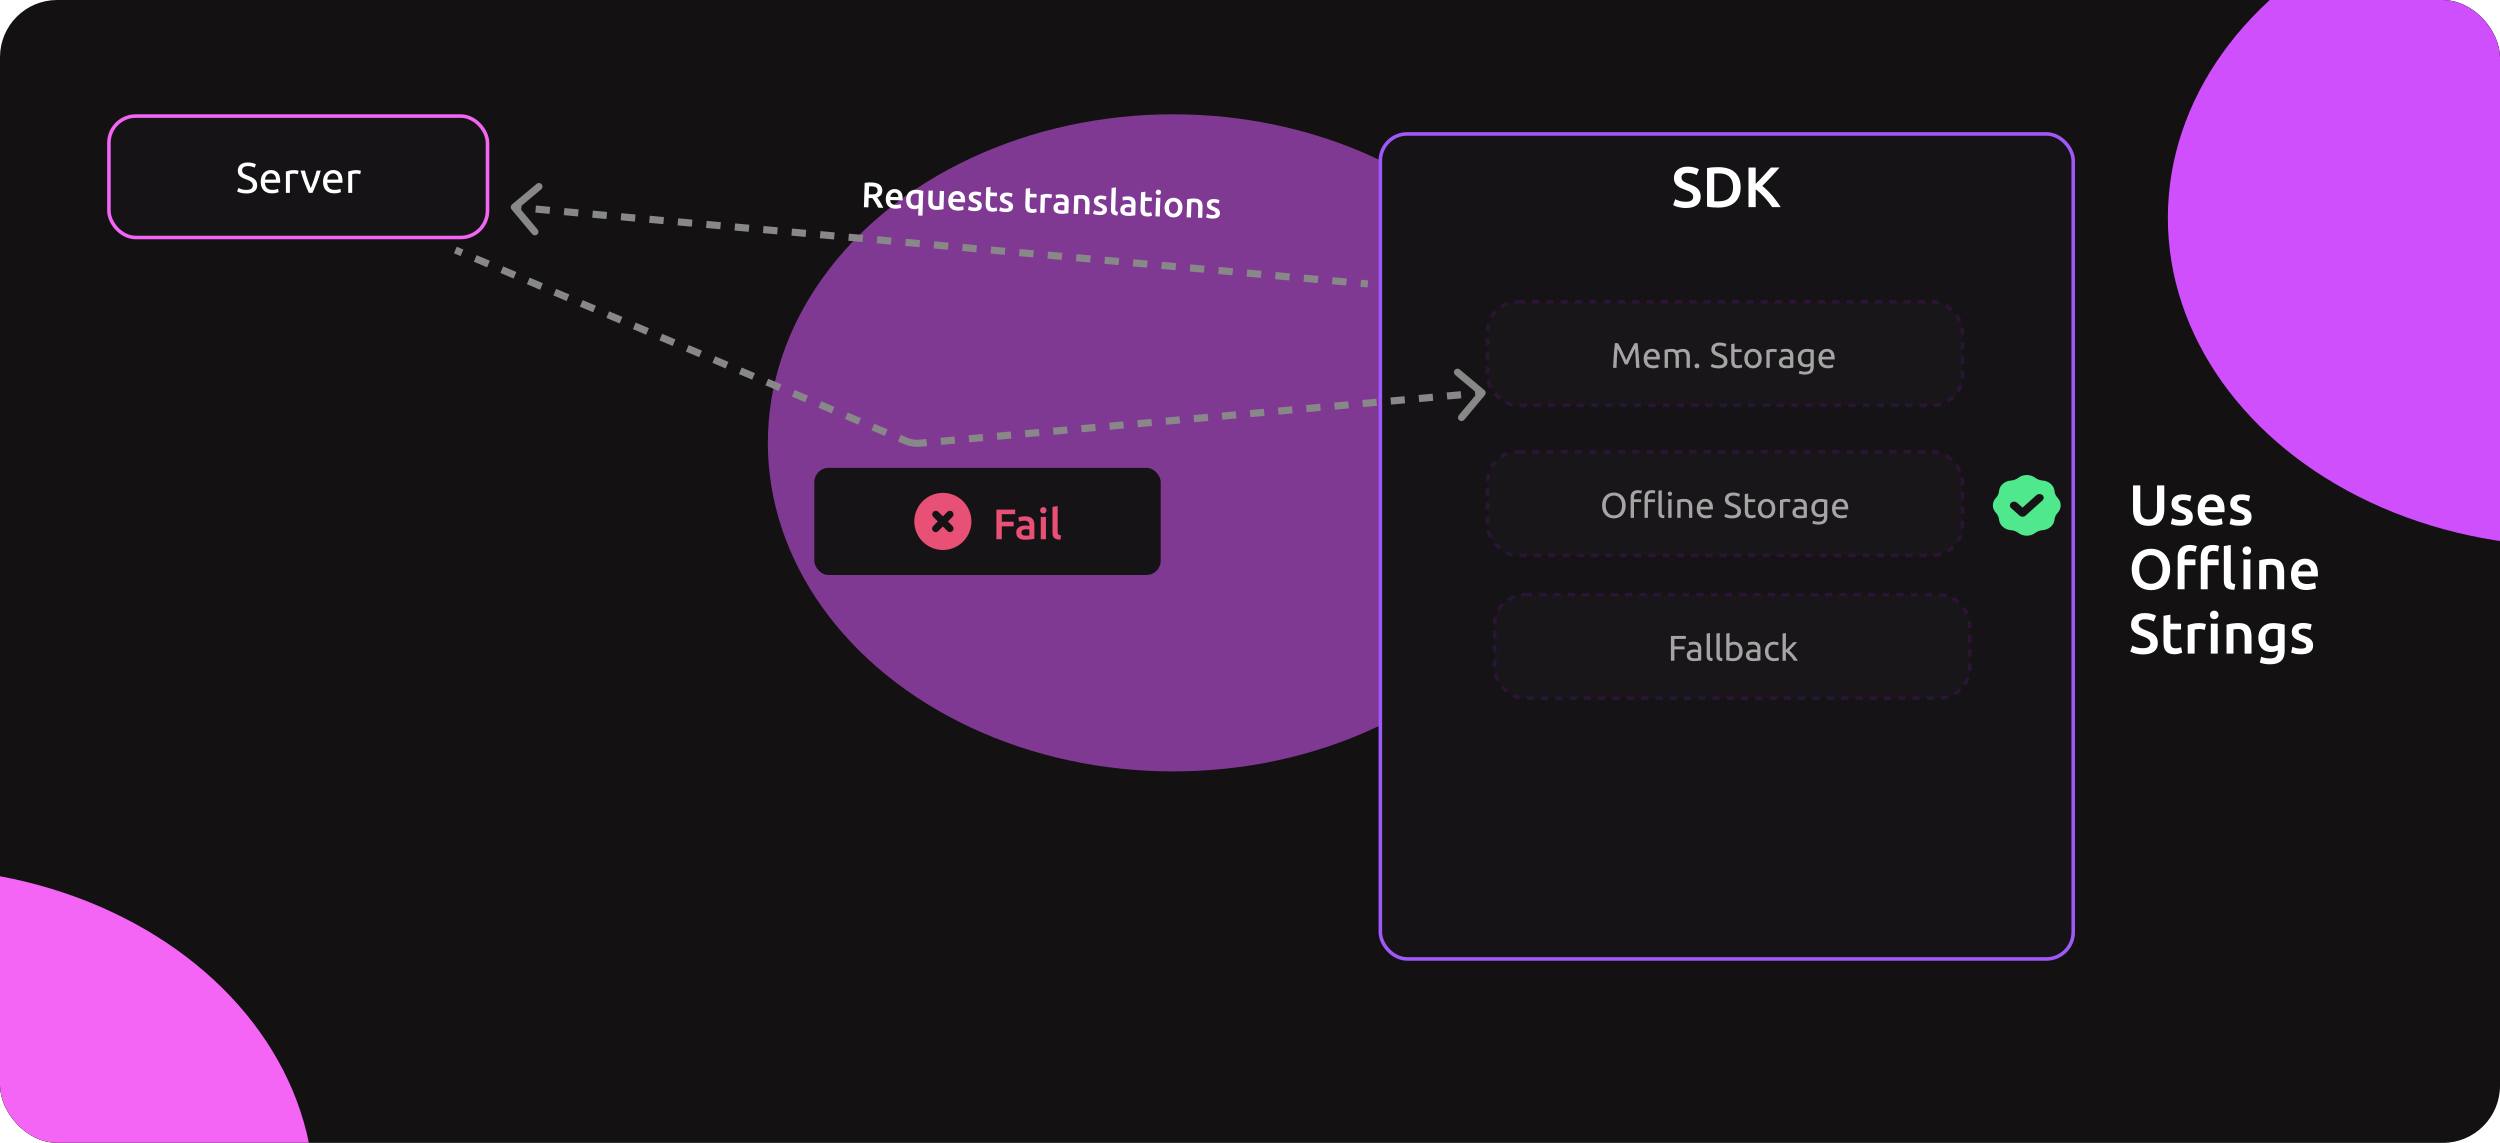 <svg width="700" height="320" viewBox="0 0 700 320" fill="none" xmlns="http://www.w3.org/2000/svg">
<g clip-path="url(#clip0_200_262)">
<rect width="700" height="320" rx="16" fill="#131112"/>
<g filter="url(#filter0_f_200_262)">
<ellipse cx="720.5" cy="61" rx="113.5" ry="92" fill="#CE4FFB"/>
</g>
<g filter="url(#filter1_f_200_262)">
<ellipse cx="-25.5" cy="335" rx="113.5" ry="92" fill="#F465F6"/>
</g>
<g filter="url(#filter2_f_200_262)">
<ellipse cx="328.5" cy="124" rx="113.5" ry="92" fill="#803993"/>
</g>
<rect x="30.5" y="32.5" width="106" height="34" rx="7.5" fill="#151315" stroke="#F465F6"/>
<path d="M68.964 53.172C70.18 53.172 70.788 52.756 70.788 51.924C70.788 51.668 70.732 51.452 70.62 51.276C70.516 51.092 70.372 50.936 70.188 50.808C70.004 50.672 69.792 50.556 69.552 50.46C69.32 50.364 69.072 50.268 68.808 50.172C68.504 50.068 68.216 49.952 67.944 49.824C67.672 49.688 67.436 49.532 67.236 49.356C67.036 49.172 66.876 48.956 66.756 48.708C66.644 48.46 66.588 48.16 66.588 47.808C66.588 47.08 66.836 46.512 67.332 46.104C67.828 45.696 68.512 45.492 69.384 45.492C69.888 45.492 70.344 45.548 70.752 45.66C71.168 45.764 71.472 45.88 71.664 46.008L71.292 46.956C71.124 46.852 70.872 46.752 70.536 46.656C70.208 46.552 69.824 46.5 69.384 46.5C69.16 46.5 68.952 46.524 68.76 46.572C68.568 46.62 68.4 46.692 68.256 46.788C68.112 46.884 67.996 47.008 67.908 47.16C67.828 47.304 67.788 47.476 67.788 47.676C67.788 47.9 67.832 48.088 67.92 48.24C68.008 48.392 68.132 48.528 68.292 48.648C68.452 48.76 68.636 48.864 68.844 48.96C69.06 49.056 69.296 49.152 69.552 49.248C69.912 49.392 70.24 49.536 70.536 49.68C70.84 49.824 71.1 49.996 71.316 50.196C71.54 50.396 71.712 50.636 71.832 50.916C71.952 51.188 72.012 51.52 72.012 51.912C72.012 52.64 71.744 53.2 71.208 53.592C70.68 53.984 69.932 54.18 68.964 54.18C68.636 54.18 68.332 54.156 68.052 54.108C67.78 54.068 67.536 54.02 67.32 53.964C67.104 53.9 66.916 53.836 66.756 53.772C66.604 53.7 66.484 53.64 66.396 53.592L66.744 52.632C66.928 52.736 67.208 52.852 67.584 52.98C67.96 53.108 68.42 53.172 68.964 53.172ZM72.999 50.892C72.999 50.34 73.079 49.86 73.239 49.452C73.399 49.036 73.611 48.692 73.875 48.42C74.139 48.148 74.443 47.944 74.787 47.808C75.131 47.672 75.483 47.604 75.843 47.604C76.683 47.604 77.327 47.868 77.775 48.396C78.223 48.916 78.447 49.712 78.447 50.784C78.447 50.832 78.447 50.896 78.447 50.976C78.447 51.048 78.443 51.116 78.435 51.18H74.163C74.211 51.828 74.399 52.32 74.727 52.656C75.055 52.992 75.567 53.16 76.263 53.16C76.655 53.16 76.983 53.128 77.247 53.064C77.519 52.992 77.723 52.924 77.859 52.86L78.015 53.796C77.879 53.868 77.639 53.944 77.295 54.024C76.959 54.104 76.575 54.144 76.143 54.144C75.599 54.144 75.127 54.064 74.727 53.904C74.335 53.736 74.011 53.508 73.755 53.22C73.499 52.932 73.307 52.592 73.179 52.2C73.059 51.8 72.999 51.364 72.999 50.892ZM77.283 50.28C77.291 49.776 77.163 49.364 76.899 49.044C76.643 48.716 76.287 48.552 75.831 48.552C75.575 48.552 75.347 48.604 75.147 48.708C74.955 48.804 74.791 48.932 74.655 49.092C74.519 49.252 74.411 49.436 74.331 49.644C74.259 49.852 74.211 50.064 74.187 50.28H77.283ZM82.354 47.628C82.45 47.628 82.558 47.636 82.678 47.652C82.806 47.66 82.93 47.676 83.05 47.7C83.17 47.716 83.278 47.736 83.374 47.76C83.478 47.776 83.554 47.792 83.602 47.808L83.41 48.78C83.322 48.748 83.174 48.712 82.966 48.672C82.766 48.624 82.506 48.6 82.186 48.6C81.978 48.6 81.77 48.624 81.562 48.672C81.362 48.712 81.23 48.74 81.166 48.756V54H80.05V48.024C80.314 47.928 80.642 47.84 81.034 47.76C81.426 47.672 81.866 47.628 82.354 47.628ZM89.809 47.76C89.497 48.928 89.129 50.048 88.705 51.12C88.289 52.192 87.885 53.152 87.493 54H86.485C86.093 53.152 85.685 52.192 85.261 51.12C84.845 50.048 84.481 48.928 84.169 47.76H85.369C85.465 48.152 85.577 48.572 85.705 49.02C85.841 49.46 85.981 49.9 86.125 50.34C86.277 50.772 86.429 51.192 86.581 51.6C86.733 52.008 86.877 52.372 87.013 52.692C87.149 52.372 87.293 52.008 87.445 51.6C87.597 51.192 87.745 50.772 87.889 50.34C88.041 49.9 88.181 49.46 88.309 49.02C88.445 48.572 88.561 48.152 88.657 47.76H89.809ZM90.448 50.892C90.448 50.34 90.528 49.86 90.688 49.452C90.848 49.036 91.06 48.692 91.324 48.42C91.588 48.148 91.892 47.944 92.236 47.808C92.58 47.672 92.932 47.604 93.292 47.604C94.132 47.604 94.776 47.868 95.224 48.396C95.672 48.916 95.896 49.712 95.896 50.784C95.896 50.832 95.896 50.896 95.896 50.976C95.896 51.048 95.892 51.116 95.884 51.18H91.612C91.66 51.828 91.848 52.32 92.176 52.656C92.504 52.992 93.016 53.16 93.712 53.16C94.104 53.16 94.432 53.128 94.696 53.064C94.968 52.992 95.172 52.924 95.308 52.86L95.464 53.796C95.328 53.868 95.088 53.944 94.744 54.024C94.408 54.104 94.024 54.144 93.592 54.144C93.048 54.144 92.576 54.064 92.176 53.904C91.784 53.736 91.46 53.508 91.204 53.22C90.948 52.932 90.756 52.592 90.628 52.2C90.508 51.8 90.448 51.364 90.448 50.892ZM94.732 50.28C94.74 49.776 94.612 49.364 94.348 49.044C94.092 48.716 93.736 48.552 93.28 48.552C93.024 48.552 92.796 48.604 92.596 48.708C92.404 48.804 92.24 48.932 92.104 49.092C91.968 49.252 91.86 49.436 91.78 49.644C91.708 49.852 91.66 50.064 91.636 50.28H94.732ZM99.803 47.628C99.899 47.628 100.007 47.636 100.127 47.652C100.255 47.66 100.379 47.676 100.499 47.7C100.619 47.716 100.727 47.736 100.823 47.76C100.927 47.776 101.003 47.792 101.051 47.808L100.859 48.78C100.771 48.748 100.623 48.712 100.415 48.672C100.215 48.624 99.955 48.6 99.635 48.6C99.427 48.6 99.219 48.624 99.011 48.672C98.811 48.712 98.679 48.74 98.615 48.756V54H97.499V48.024C97.763 47.928 98.091 47.84 98.483 47.76C98.875 47.672 99.315 47.628 99.803 47.628Z" fill="white"/>
<rect x="386.5" y="37.5" width="194" height="231" rx="7.5" fill="#151315" stroke="#9F58FA"/>
<rect x="416.5" y="84.5" width="133" height="29" rx="8.5" fill="#191619" stroke="#2C1434" stroke-dasharray="2 2"/>
<path d="M454.97 102.04C454.903 101.88 454.813 101.677 454.7 101.43C454.593 101.183 454.477 100.917 454.35 100.63C454.223 100.343 454.087 100.05 453.94 99.75C453.8 99.443 453.667 99.157 453.54 98.89C453.413 98.617 453.293 98.373 453.18 98.16C453.073 97.947 452.987 97.783 452.92 97.67C452.847 98.457 452.787 99.31 452.74 100.23C452.693 101.143 452.653 102.067 452.62 103H451.67C451.697 102.4 451.727 101.797 451.76 101.19C451.793 100.577 451.83 99.977 451.87 99.39C451.917 98.797 451.963 98.22 452.01 97.66C452.063 97.1 452.12 96.57 452.18 96.07H453.03C453.21 96.363 453.403 96.71 453.61 97.11C453.817 97.51 454.023 97.93 454.23 98.37C454.437 98.803 454.637 99.24 454.83 99.68C455.023 100.113 455.2 100.51 455.36 100.87C455.52 100.51 455.697 100.113 455.89 99.68C456.083 99.24 456.283 98.803 456.49 98.37C456.697 97.93 456.903 97.51 457.11 97.11C457.317 96.71 457.51 96.363 457.69 96.07H458.54C458.767 98.303 458.937 100.613 459.05 103H458.1C458.067 102.067 458.027 101.143 457.98 100.23C457.933 99.31 457.873 98.457 457.8 97.67C457.733 97.783 457.643 97.947 457.53 98.16C457.423 98.373 457.307 98.617 457.18 98.89C457.053 99.157 456.917 99.443 456.77 99.75C456.63 100.05 456.497 100.343 456.37 100.63C456.243 100.917 456.123 101.183 456.01 101.43C455.903 101.677 455.817 101.88 455.75 102.04H454.97ZM460.221 100.41C460.221 99.95 460.288 99.55 460.421 99.21C460.554 98.863 460.731 98.577 460.951 98.35C461.171 98.123 461.424 97.953 461.711 97.84C461.998 97.727 462.291 97.67 462.591 97.67C463.291 97.67 463.828 97.89 464.201 98.33C464.574 98.763 464.761 99.427 464.761 100.32C464.761 100.36 464.761 100.413 464.761 100.48C464.761 100.54 464.758 100.597 464.751 100.65H461.191C461.231 101.19 461.388 101.6 461.661 101.88C461.934 102.16 462.361 102.3 462.941 102.3C463.268 102.3 463.541 102.273 463.761 102.22C463.988 102.16 464.158 102.103 464.271 102.05L464.401 102.83C464.288 102.89 464.088 102.953 463.801 103.02C463.521 103.087 463.201 103.12 462.841 103.12C462.388 103.12 461.994 103.053 461.661 102.92C461.334 102.78 461.064 102.59 460.851 102.35C460.638 102.11 460.478 101.827 460.371 101.5C460.271 101.167 460.221 100.803 460.221 100.41ZM463.791 99.9C463.798 99.48 463.691 99.137 463.471 98.87C463.258 98.597 462.961 98.46 462.581 98.46C462.368 98.46 462.178 98.503 462.011 98.59C461.851 98.67 461.714 98.777 461.601 98.91C461.488 99.043 461.398 99.197 461.331 99.37C461.271 99.543 461.231 99.72 461.211 99.9H463.791ZM466.097 97.95C466.31 97.897 466.59 97.84 466.937 97.78C467.29 97.72 467.697 97.69 468.157 97.69C468.49 97.69 468.77 97.737 468.997 97.83C469.224 97.917 469.414 98.047 469.567 98.22C469.614 98.187 469.687 98.14 469.787 98.08C469.887 98.02 470.01 97.963 470.157 97.91C470.304 97.85 470.467 97.8 470.647 97.76C470.827 97.713 471.02 97.69 471.227 97.69C471.627 97.69 471.954 97.75 472.207 97.87C472.46 97.983 472.657 98.147 472.797 98.36C472.944 98.573 473.04 98.827 473.087 99.12C473.14 99.413 473.167 99.733 473.167 100.08V103H472.237V100.28C472.237 99.973 472.22 99.71 472.187 99.49C472.16 99.27 472.104 99.087 472.017 98.94C471.937 98.793 471.824 98.687 471.677 98.62C471.537 98.547 471.354 98.51 471.127 98.51C470.814 98.51 470.554 98.553 470.347 98.64C470.147 98.72 470.01 98.793 469.937 98.86C469.99 99.033 470.03 99.223 470.057 99.43C470.084 99.637 470.097 99.853 470.097 100.08V103H469.167V100.28C469.167 99.973 469.15 99.71 469.117 99.49C469.084 99.27 469.024 99.087 468.937 98.94C468.857 98.793 468.744 98.687 468.597 98.62C468.457 98.547 468.277 98.51 468.057 98.51C467.964 98.51 467.864 98.513 467.757 98.52C467.65 98.527 467.547 98.537 467.447 98.55C467.354 98.557 467.267 98.567 467.187 98.58C467.107 98.593 467.054 98.603 467.027 98.61V103H466.097V97.95ZM475.81 102.46C475.81 102.64 475.75 102.797 475.63 102.93C475.51 103.063 475.347 103.13 475.14 103.13C474.933 103.13 474.77 103.063 474.65 102.93C474.53 102.797 474.47 102.64 474.47 102.46C474.47 102.28 474.53 102.123 474.65 101.99C474.77 101.857 474.933 101.79 475.14 101.79C475.347 101.79 475.51 101.857 475.63 101.99C475.75 102.123 475.81 102.28 475.81 102.46ZM481.156 102.31C482.169 102.31 482.676 101.963 482.676 101.27C482.676 101.057 482.629 100.877 482.536 100.73C482.449 100.577 482.329 100.447 482.176 100.34C482.022 100.227 481.846 100.13 481.646 100.05C481.452 99.97 481.246 99.89 481.026 99.81C480.772 99.723 480.532 99.627 480.306 99.52C480.079 99.407 479.882 99.277 479.716 99.13C479.549 98.977 479.416 98.797 479.316 98.59C479.222 98.383 479.176 98.133 479.176 97.84C479.176 97.233 479.382 96.76 479.796 96.42C480.209 96.08 480.779 95.91 481.506 95.91C481.926 95.91 482.306 95.957 482.646 96.05C482.992 96.137 483.246 96.233 483.406 96.34L483.096 97.13C482.956 97.043 482.746 96.96 482.466 96.88C482.192 96.793 481.872 96.75 481.506 96.75C481.319 96.75 481.146 96.77 480.986 96.81C480.826 96.85 480.686 96.91 480.566 96.99C480.446 97.07 480.349 97.173 480.276 97.3C480.209 97.42 480.176 97.563 480.176 97.73C480.176 97.917 480.212 98.073 480.286 98.2C480.359 98.327 480.462 98.44 480.596 98.54C480.729 98.633 480.882 98.72 481.056 98.8C481.236 98.88 481.432 98.96 481.646 99.04C481.946 99.16 482.219 99.28 482.466 99.4C482.719 99.52 482.936 99.663 483.116 99.83C483.302 99.997 483.446 100.197 483.546 100.43C483.646 100.657 483.696 100.933 483.696 101.26C483.696 101.867 483.472 102.333 483.026 102.66C482.586 102.987 481.962 103.15 481.156 103.15C480.882 103.15 480.629 103.13 480.396 103.09C480.169 103.057 479.966 103.017 479.786 102.97C479.606 102.917 479.449 102.863 479.316 102.81C479.189 102.75 479.089 102.7 479.016 102.66L479.306 101.86C479.459 101.947 479.692 102.043 480.006 102.15C480.319 102.257 480.702 102.31 481.156 102.31ZM485.678 97.8H487.648V98.58H485.678V100.98C485.678 101.24 485.698 101.457 485.738 101.63C485.778 101.797 485.838 101.93 485.918 102.03C485.998 102.123 486.098 102.19 486.218 102.23C486.338 102.27 486.478 102.29 486.638 102.29C486.918 102.29 487.141 102.26 487.308 102.2C487.481 102.133 487.601 102.087 487.668 102.06L487.848 102.83C487.754 102.877 487.591 102.933 487.358 103C487.124 103.073 486.858 103.11 486.558 103.11C486.204 103.11 485.911 103.067 485.678 102.98C485.451 102.887 485.268 102.75 485.128 102.57C484.988 102.39 484.888 102.17 484.828 101.91C484.774 101.643 484.748 101.337 484.748 100.99V96.35L485.678 96.19V97.8ZM493.285 100.4C493.285 100.813 493.225 101.187 493.105 101.52C492.985 101.853 492.815 102.14 492.595 102.38C492.381 102.62 492.125 102.807 491.825 102.94C491.525 103.067 491.198 103.13 490.845 103.13C490.491 103.13 490.165 103.067 489.865 102.94C489.565 102.807 489.305 102.62 489.085 102.38C488.871 102.14 488.705 101.853 488.585 101.52C488.465 101.187 488.405 100.813 488.405 100.4C488.405 99.993 488.465 99.623 488.585 99.29C488.705 98.95 488.871 98.66 489.085 98.42C489.305 98.18 489.565 97.997 489.865 97.87C490.165 97.737 490.491 97.67 490.845 97.67C491.198 97.67 491.525 97.737 491.825 97.87C492.125 97.997 492.381 98.18 492.595 98.42C492.815 98.66 492.985 98.95 493.105 99.29C493.225 99.623 493.285 99.993 493.285 100.4ZM492.315 100.4C492.315 99.813 492.181 99.35 491.915 99.01C491.655 98.663 491.298 98.49 490.845 98.49C490.391 98.49 490.031 98.663 489.765 99.01C489.505 99.35 489.375 99.813 489.375 100.4C489.375 100.987 489.505 101.453 489.765 101.8C490.031 102.14 490.391 102.31 490.845 102.31C491.298 102.31 491.655 102.14 491.915 101.8C492.181 101.453 492.315 100.987 492.315 100.4ZM496.513 97.69C496.593 97.69 496.683 97.697 496.783 97.71C496.89 97.717 496.993 97.73 497.093 97.75C497.193 97.763 497.283 97.78 497.363 97.8C497.45 97.813 497.513 97.827 497.553 97.84L497.393 98.65C497.32 98.623 497.196 98.593 497.023 98.56C496.856 98.52 496.64 98.5 496.373 98.5C496.2 98.5 496.026 98.52 495.853 98.56C495.686 98.593 495.576 98.617 495.523 98.63V103H494.593V98.02C494.813 97.94 495.086 97.867 495.413 97.8C495.74 97.727 496.106 97.69 496.513 97.69ZM500.21 102.33C500.43 102.33 500.624 102.327 500.79 102.32C500.964 102.307 501.107 102.287 501.22 102.26V100.71C501.154 100.677 501.044 100.65 500.89 100.63C500.744 100.603 500.564 100.59 500.35 100.59C500.21 100.59 500.06 100.6 499.9 100.62C499.747 100.64 499.604 100.683 499.47 100.75C499.344 100.81 499.237 100.897 499.15 101.01C499.064 101.117 499.02 101.26 499.02 101.44C499.02 101.773 499.127 102.007 499.34 102.14C499.554 102.267 499.844 102.33 500.21 102.33ZM500.13 97.67C500.504 97.67 500.817 97.72 501.07 97.82C501.33 97.913 501.537 98.05 501.69 98.23C501.85 98.403 501.964 98.613 502.03 98.86C502.097 99.1 502.13 99.367 502.13 99.66V102.91C502.05 102.923 501.937 102.943 501.79 102.97C501.65 102.99 501.49 103.01 501.31 103.03C501.13 103.05 500.934 103.067 500.72 103.08C500.514 103.1 500.307 103.11 500.1 103.11C499.807 103.11 499.537 103.08 499.29 103.02C499.044 102.96 498.83 102.867 498.65 102.74C498.47 102.607 498.33 102.433 498.23 102.22C498.13 102.007 498.08 101.75 498.08 101.45C498.08 101.163 498.137 100.917 498.25 100.71C498.37 100.503 498.53 100.337 498.73 100.21C498.93 100.083 499.164 99.99 499.43 99.93C499.697 99.87 499.977 99.84 500.27 99.84C500.364 99.84 500.46 99.847 500.56 99.86C500.66 99.867 500.754 99.88 500.84 99.9C500.934 99.913 501.014 99.927 501.08 99.94C501.147 99.953 501.194 99.963 501.22 99.97V99.71C501.22 99.557 501.204 99.407 501.17 99.26C501.137 99.107 501.077 98.973 500.99 98.86C500.904 98.74 500.784 98.647 500.63 98.58C500.484 98.507 500.29 98.47 500.05 98.47C499.744 98.47 499.474 98.493 499.24 98.54C499.014 98.58 498.844 98.623 498.73 98.67L498.62 97.9C498.74 97.847 498.94 97.797 499.22 97.75C499.5 97.697 499.804 97.67 500.13 97.67ZM506.935 102.48C506.855 102.533 506.698 102.603 506.465 102.69C506.238 102.77 505.972 102.81 505.665 102.81C505.352 102.81 505.055 102.76 504.775 102.66C504.502 102.56 504.262 102.407 504.055 102.2C503.848 101.987 503.685 101.723 503.565 101.41C503.445 101.097 503.385 100.723 503.385 100.29C503.385 99.91 503.442 99.563 503.555 99.25C503.668 98.93 503.832 98.657 504.045 98.43C504.265 98.197 504.532 98.017 504.845 97.89C505.158 97.757 505.512 97.69 505.905 97.69C506.338 97.69 506.715 97.723 507.035 97.79C507.362 97.85 507.635 97.907 507.855 97.96V102.6C507.855 103.4 507.648 103.98 507.235 104.34C506.822 104.7 506.195 104.88 505.355 104.88C505.028 104.88 504.718 104.853 504.425 104.8C504.138 104.747 503.888 104.683 503.675 104.61L503.845 103.8C504.032 103.873 504.258 103.937 504.525 103.99C504.798 104.05 505.082 104.08 505.375 104.08C505.928 104.08 506.325 103.97 506.565 103.75C506.812 103.53 506.935 103.18 506.935 102.7V102.48ZM506.925 98.62C506.832 98.593 506.705 98.57 506.545 98.55C506.392 98.523 506.182 98.51 505.915 98.51C505.415 98.51 505.028 98.673 504.755 99C504.488 99.327 504.355 99.76 504.355 100.3C504.355 100.6 504.392 100.857 504.465 101.07C504.545 101.283 504.648 101.46 504.775 101.6C504.908 101.74 505.058 101.843 505.225 101.91C505.398 101.977 505.575 102.01 505.755 102.01C506.002 102.01 506.228 101.977 506.435 101.91C506.642 101.837 506.805 101.753 506.925 101.66V98.62ZM509.166 100.41C509.166 99.95 509.233 99.55 509.366 99.21C509.5 98.863 509.676 98.577 509.896 98.35C510.116 98.123 510.37 97.953 510.656 97.84C510.943 97.727 511.236 97.67 511.536 97.67C512.236 97.67 512.773 97.89 513.146 98.33C513.52 98.763 513.706 99.427 513.706 100.32C513.706 100.36 513.706 100.413 513.706 100.48C513.706 100.54 513.703 100.597 513.696 100.65H510.136C510.176 101.19 510.333 101.6 510.606 101.88C510.88 102.16 511.306 102.3 511.886 102.3C512.213 102.3 512.486 102.273 512.706 102.22C512.933 102.16 513.103 102.103 513.216 102.05L513.346 102.83C513.233 102.89 513.033 102.953 512.746 103.02C512.466 103.087 512.146 103.12 511.786 103.12C511.333 103.12 510.94 103.053 510.606 102.92C510.28 102.78 510.01 102.59 509.796 102.35C509.583 102.11 509.423 101.827 509.316 101.5C509.216 101.167 509.166 100.803 509.166 100.41ZM512.736 99.9C512.743 99.48 512.636 99.137 512.416 98.87C512.203 98.597 511.906 98.46 511.526 98.46C511.313 98.46 511.123 98.503 510.956 98.59C510.796 98.67 510.66 98.777 510.546 98.91C510.433 99.043 510.343 99.197 510.276 99.37C510.216 99.543 510.176 99.72 510.156 99.9H512.736Z" fill="#A5A5A5"/>
<rect x="416.5" y="126.5" width="133" height="29" rx="8.5" fill="#191619" stroke="#2C1434" stroke-dasharray="2 2"/>
<path d="M448.58 141.53C448.58 140.937 448.667 140.413 448.84 139.96C449.02 139.507 449.26 139.13 449.56 138.83C449.867 138.523 450.22 138.293 450.62 138.14C451.027 137.987 451.457 137.91 451.91 137.91C452.357 137.91 452.777 137.987 453.17 138.14C453.57 138.293 453.92 138.523 454.22 138.83C454.52 139.13 454.757 139.507 454.93 139.96C455.11 140.413 455.2 140.937 455.2 141.53C455.2 142.123 455.11 142.647 454.93 143.1C454.757 143.553 454.52 143.933 454.22 144.24C453.92 144.54 453.57 144.767 453.17 144.92C452.777 145.073 452.357 145.15 451.91 145.15C451.457 145.15 451.027 145.073 450.62 144.92C450.22 144.767 449.867 144.54 449.56 144.24C449.26 143.933 449.02 143.553 448.84 143.1C448.667 142.647 448.58 142.123 448.58 141.53ZM449.6 141.53C449.6 141.95 449.653 142.333 449.76 142.68C449.867 143.02 450.017 143.31 450.21 143.55C450.41 143.79 450.65 143.977 450.93 144.11C451.217 144.237 451.537 144.3 451.89 144.3C452.243 144.3 452.56 144.237 452.84 144.11C453.12 143.977 453.357 143.79 453.55 143.55C453.75 143.31 453.903 143.02 454.01 142.68C454.117 142.333 454.17 141.95 454.17 141.53C454.17 141.11 454.117 140.73 454.01 140.39C453.903 140.043 453.75 139.75 453.55 139.51C453.357 139.27 453.12 139.087 452.84 138.96C452.56 138.827 452.243 138.76 451.89 138.76C451.537 138.76 451.217 138.827 450.93 138.96C450.65 139.087 450.41 139.27 450.21 139.51C450.017 139.75 449.867 140.043 449.76 140.39C449.653 140.73 449.6 141.11 449.6 141.53ZM458.613 137.24C458.887 137.24 459.12 137.26 459.313 137.3C459.513 137.34 459.653 137.377 459.733 137.41L459.563 138.21C459.483 138.17 459.37 138.133 459.223 138.1C459.077 138.06 458.897 138.04 458.683 138.04C458.25 138.04 457.947 138.16 457.773 138.4C457.6 138.633 457.513 138.95 457.513 139.35V139.8H459.513V140.58H457.513V145H456.583V139.33C456.583 138.663 456.747 138.15 457.073 137.79C457.4 137.423 457.913 137.24 458.613 137.24ZM462.513 137.24C462.747 137.24 462.947 137.257 463.113 137.29C463.28 137.317 463.4 137.343 463.473 137.37L463.343 138.17C463.27 138.143 463.17 138.117 463.043 138.09C462.917 138.057 462.763 138.04 462.583 138.04C462.15 138.04 461.847 138.16 461.673 138.4C461.5 138.633 461.413 138.95 461.413 139.35V139.8H463.413V140.58H461.413V145H460.483V139.33C460.483 138.663 460.647 138.15 460.973 137.79C461.3 137.423 461.813 137.24 462.513 137.24ZM465.943 145.1C465.37 145.087 464.963 144.963 464.723 144.73C464.483 144.497 464.363 144.133 464.363 143.64V137.4L465.293 137.24V143.49C465.293 143.643 465.307 143.77 465.333 143.87C465.36 143.97 465.403 144.05 465.463 144.11C465.523 144.17 465.603 144.217 465.703 144.25C465.803 144.277 465.927 144.3 466.073 144.32L465.943 145.1ZM468.041 145H467.111V139.8H468.041V145ZM467.571 138.86C467.404 138.86 467.261 138.807 467.141 138.7C467.027 138.587 466.971 138.437 466.971 138.25C466.971 138.063 467.027 137.917 467.141 137.81C467.261 137.697 467.404 137.64 467.571 137.64C467.737 137.64 467.877 137.697 467.991 137.81C468.111 137.917 468.171 138.063 468.171 138.25C468.171 138.437 468.111 138.587 467.991 138.7C467.877 138.807 467.737 138.86 467.571 138.86ZM469.64 139.95C469.853 139.897 470.137 139.84 470.49 139.78C470.843 139.72 471.25 139.69 471.71 139.69C472.123 139.69 472.467 139.75 472.74 139.87C473.013 139.983 473.23 140.147 473.39 140.36C473.557 140.567 473.673 140.817 473.74 141.11C473.807 141.403 473.84 141.727 473.84 142.08V145H472.91V142.28C472.91 141.96 472.887 141.687 472.84 141.46C472.8 141.233 472.73 141.05 472.63 140.91C472.53 140.77 472.397 140.67 472.23 140.61C472.063 140.543 471.857 140.51 471.61 140.51C471.51 140.51 471.407 140.513 471.3 140.52C471.193 140.527 471.09 140.537 470.99 140.55C470.897 140.557 470.81 140.567 470.73 140.58C470.657 140.593 470.603 140.603 470.57 140.61V145H469.64V139.95ZM475.092 142.41C475.092 141.95 475.159 141.55 475.292 141.21C475.425 140.863 475.602 140.577 475.822 140.35C476.042 140.123 476.295 139.953 476.582 139.84C476.869 139.727 477.162 139.67 477.462 139.67C478.162 139.67 478.699 139.89 479.072 140.33C479.445 140.763 479.632 141.427 479.632 142.32C479.632 142.36 479.632 142.413 479.632 142.48C479.632 142.54 479.629 142.597 479.622 142.65H476.062C476.102 143.19 476.259 143.6 476.532 143.88C476.805 144.16 477.232 144.3 477.812 144.3C478.139 144.3 478.412 144.273 478.632 144.22C478.859 144.16 479.029 144.103 479.142 144.05L479.272 144.83C479.159 144.89 478.959 144.953 478.672 145.02C478.392 145.087 478.072 145.12 477.712 145.12C477.259 145.12 476.865 145.053 476.532 144.92C476.205 144.78 475.935 144.59 475.722 144.35C475.509 144.11 475.349 143.827 475.242 143.5C475.142 143.167 475.092 142.803 475.092 142.41ZM478.662 141.9C478.669 141.48 478.562 141.137 478.342 140.87C478.129 140.597 477.832 140.46 477.452 140.46C477.239 140.46 477.049 140.503 476.882 140.59C476.722 140.67 476.585 140.777 476.472 140.91C476.359 141.043 476.269 141.197 476.202 141.37C476.142 141.543 476.102 141.72 476.082 141.9H478.662ZM484.952 144.31C485.966 144.31 486.472 143.963 486.472 143.27C486.472 143.057 486.426 142.877 486.332 142.73C486.246 142.577 486.126 142.447 485.972 142.34C485.819 142.227 485.642 142.13 485.442 142.05C485.249 141.97 485.042 141.89 484.822 141.81C484.569 141.723 484.329 141.627 484.102 141.52C483.876 141.407 483.679 141.277 483.512 141.13C483.346 140.977 483.212 140.797 483.112 140.59C483.019 140.383 482.972 140.133 482.972 139.84C482.972 139.233 483.179 138.76 483.592 138.42C484.006 138.08 484.576 137.91 485.302 137.91C485.722 137.91 486.102 137.957 486.442 138.05C486.789 138.137 487.042 138.233 487.202 138.34L486.892 139.13C486.752 139.043 486.542 138.96 486.262 138.88C485.989 138.793 485.669 138.75 485.302 138.75C485.116 138.75 484.942 138.77 484.782 138.81C484.622 138.85 484.482 138.91 484.362 138.99C484.242 139.07 484.146 139.173 484.072 139.3C484.006 139.42 483.972 139.563 483.972 139.73C483.972 139.917 484.009 140.073 484.082 140.2C484.156 140.327 484.259 140.44 484.392 140.54C484.526 140.633 484.679 140.72 484.852 140.8C485.032 140.88 485.229 140.96 485.442 141.04C485.742 141.16 486.016 141.28 486.262 141.4C486.516 141.52 486.732 141.663 486.912 141.83C487.099 141.997 487.242 142.197 487.342 142.43C487.442 142.657 487.492 142.933 487.492 143.26C487.492 143.867 487.269 144.333 486.822 144.66C486.382 144.987 485.759 145.15 484.952 145.15C484.679 145.15 484.426 145.13 484.192 145.09C483.966 145.057 483.762 145.017 483.582 144.97C483.402 144.917 483.246 144.863 483.112 144.81C482.986 144.75 482.886 144.7 482.812 144.66L483.102 143.86C483.256 143.947 483.489 144.043 483.802 144.15C484.116 144.257 484.499 144.31 484.952 144.31ZM489.475 139.8H491.445V140.58H489.475V142.98C489.475 143.24 489.495 143.457 489.535 143.63C489.575 143.797 489.635 143.93 489.715 144.03C489.795 144.123 489.895 144.19 490.015 144.23C490.135 144.27 490.275 144.29 490.435 144.29C490.715 144.29 490.938 144.26 491.105 144.2C491.278 144.133 491.398 144.087 491.465 144.06L491.645 144.83C491.551 144.877 491.388 144.933 491.155 145C490.921 145.073 490.655 145.11 490.355 145.11C490.001 145.11 489.708 145.067 489.475 144.98C489.248 144.887 489.065 144.75 488.925 144.57C488.785 144.39 488.685 144.17 488.625 143.91C488.571 143.643 488.545 143.337 488.545 142.99V138.35L489.475 138.19V139.8ZM497.081 142.4C497.081 142.813 497.021 143.187 496.901 143.52C496.781 143.853 496.611 144.14 496.391 144.38C496.178 144.62 495.921 144.807 495.621 144.94C495.321 145.067 494.995 145.13 494.641 145.13C494.288 145.13 493.961 145.067 493.661 144.94C493.361 144.807 493.101 144.62 492.881 144.38C492.668 144.14 492.501 143.853 492.381 143.52C492.261 143.187 492.201 142.813 492.201 142.4C492.201 141.993 492.261 141.623 492.381 141.29C492.501 140.95 492.668 140.66 492.881 140.42C493.101 140.18 493.361 139.997 493.661 139.87C493.961 139.737 494.288 139.67 494.641 139.67C494.995 139.67 495.321 139.737 495.621 139.87C495.921 139.997 496.178 140.18 496.391 140.42C496.611 140.66 496.781 140.95 496.901 141.29C497.021 141.623 497.081 141.993 497.081 142.4ZM496.111 142.4C496.111 141.813 495.978 141.35 495.711 141.01C495.451 140.663 495.095 140.49 494.641 140.49C494.188 140.49 493.828 140.663 493.561 141.01C493.301 141.35 493.171 141.813 493.171 142.4C493.171 142.987 493.301 143.453 493.561 143.8C493.828 144.14 494.188 144.31 494.641 144.31C495.095 144.31 495.451 144.14 495.711 143.8C495.978 143.453 496.111 142.987 496.111 142.4ZM500.31 139.69C500.39 139.69 500.48 139.697 500.58 139.71C500.687 139.717 500.79 139.73 500.89 139.75C500.99 139.763 501.08 139.78 501.16 139.8C501.247 139.813 501.31 139.827 501.35 139.84L501.19 140.65C501.117 140.623 500.993 140.593 500.82 140.56C500.653 140.52 500.437 140.5 500.17 140.5C499.997 140.5 499.823 140.52 499.65 140.56C499.483 140.593 499.373 140.617 499.32 140.63V145H498.39V140.02C498.61 139.94 498.883 139.867 499.21 139.8C499.537 139.727 499.903 139.69 500.31 139.69ZM504.007 144.33C504.227 144.33 504.421 144.327 504.587 144.32C504.761 144.307 504.904 144.287 505.017 144.26V142.71C504.951 142.677 504.841 142.65 504.687 142.63C504.541 142.603 504.361 142.59 504.147 142.59C504.007 142.59 503.857 142.6 503.697 142.62C503.544 142.64 503.401 142.683 503.267 142.75C503.141 142.81 503.034 142.897 502.947 143.01C502.861 143.117 502.817 143.26 502.817 143.44C502.817 143.773 502.924 144.007 503.137 144.14C503.351 144.267 503.641 144.33 504.007 144.33ZM503.927 139.67C504.301 139.67 504.614 139.72 504.867 139.82C505.127 139.913 505.334 140.05 505.487 140.23C505.647 140.403 505.761 140.613 505.827 140.86C505.894 141.1 505.927 141.367 505.927 141.66V144.91C505.847 144.923 505.734 144.943 505.587 144.97C505.447 144.99 505.287 145.01 505.107 145.03C504.927 145.05 504.731 145.067 504.517 145.08C504.311 145.1 504.104 145.11 503.897 145.11C503.604 145.11 503.334 145.08 503.087 145.02C502.841 144.96 502.627 144.867 502.447 144.74C502.267 144.607 502.127 144.433 502.027 144.22C501.927 144.007 501.877 143.75 501.877 143.45C501.877 143.163 501.934 142.917 502.047 142.71C502.167 142.503 502.327 142.337 502.527 142.21C502.727 142.083 502.961 141.99 503.227 141.93C503.494 141.87 503.774 141.84 504.067 141.84C504.161 141.84 504.257 141.847 504.357 141.86C504.457 141.867 504.551 141.88 504.637 141.9C504.731 141.913 504.811 141.927 504.877 141.94C504.944 141.953 504.991 141.963 505.017 141.97V141.71C505.017 141.557 505.001 141.407 504.967 141.26C504.934 141.107 504.874 140.973 504.787 140.86C504.701 140.74 504.581 140.647 504.427 140.58C504.281 140.507 504.087 140.47 503.847 140.47C503.541 140.47 503.271 140.493 503.037 140.54C502.811 140.58 502.641 140.623 502.527 140.67L502.417 139.9C502.537 139.847 502.737 139.797 503.017 139.75C503.297 139.697 503.601 139.67 503.927 139.67ZM510.732 144.48C510.652 144.533 510.495 144.603 510.262 144.69C510.035 144.77 509.769 144.81 509.462 144.81C509.149 144.81 508.852 144.76 508.572 144.66C508.299 144.56 508.059 144.407 507.852 144.2C507.645 143.987 507.482 143.723 507.362 143.41C507.242 143.097 507.182 142.723 507.182 142.29C507.182 141.91 507.239 141.563 507.352 141.25C507.465 140.93 507.629 140.657 507.842 140.43C508.062 140.197 508.329 140.017 508.642 139.89C508.955 139.757 509.309 139.69 509.702 139.69C510.135 139.69 510.512 139.723 510.832 139.79C511.159 139.85 511.432 139.907 511.652 139.96V144.6C511.652 145.4 511.445 145.98 511.032 146.34C510.619 146.7 509.992 146.88 509.152 146.88C508.825 146.88 508.515 146.853 508.222 146.8C507.935 146.747 507.685 146.683 507.472 146.61L507.642 145.8C507.829 145.873 508.055 145.937 508.322 145.99C508.595 146.05 508.879 146.08 509.172 146.08C509.725 146.08 510.122 145.97 510.362 145.75C510.609 145.53 510.732 145.18 510.732 144.7V144.48ZM510.722 140.62C510.629 140.593 510.502 140.57 510.342 140.55C510.189 140.523 509.979 140.51 509.712 140.51C509.212 140.51 508.825 140.673 508.552 141C508.285 141.327 508.152 141.76 508.152 142.3C508.152 142.6 508.189 142.857 508.262 143.07C508.342 143.283 508.445 143.46 508.572 143.6C508.705 143.74 508.855 143.843 509.022 143.91C509.195 143.977 509.372 144.01 509.552 144.01C509.799 144.01 510.025 143.977 510.232 143.91C510.439 143.837 510.602 143.753 510.722 143.66V140.62ZM512.963 142.41C512.963 141.95 513.03 141.55 513.163 141.21C513.296 140.863 513.473 140.577 513.693 140.35C513.913 140.123 514.166 139.953 514.453 139.84C514.74 139.727 515.033 139.67 515.333 139.67C516.033 139.67 516.57 139.89 516.943 140.33C517.316 140.763 517.503 141.427 517.503 142.32C517.503 142.36 517.503 142.413 517.503 142.48C517.503 142.54 517.5 142.597 517.493 142.65H513.933C513.973 143.19 514.13 143.6 514.403 143.88C514.676 144.16 515.103 144.3 515.683 144.3C516.01 144.3 516.283 144.273 516.503 144.22C516.73 144.16 516.9 144.103 517.013 144.05L517.143 144.83C517.03 144.89 516.83 144.953 516.543 145.02C516.263 145.087 515.943 145.12 515.583 145.12C515.13 145.12 514.736 145.053 514.403 144.92C514.076 144.78 513.806 144.59 513.593 144.35C513.38 144.11 513.22 143.827 513.113 143.5C513.013 143.167 512.963 142.803 512.963 142.41ZM516.533 141.9C516.54 141.48 516.433 141.137 516.213 140.87C516 140.597 515.703 140.46 515.323 140.46C515.11 140.46 514.92 140.503 514.753 140.59C514.593 140.67 514.456 140.777 514.343 140.91C514.23 141.043 514.14 141.197 514.073 141.37C514.013 141.543 513.973 141.72 513.953 141.9H516.533Z" fill="#A5A5A5"/>
<rect x="418.5" y="166.5" width="133" height="29" rx="8.5" fill="#191619" stroke="#2C1434" stroke-dasharray="2 2"/>
<path d="M467.86 185V178.07H472.04V178.9H468.83V180.99H471.68V181.81H468.83V185H467.86ZM474.423 184.33C474.643 184.33 474.837 184.327 475.003 184.32C475.177 184.307 475.32 184.287 475.433 184.26V182.71C475.367 182.677 475.257 182.65 475.103 182.63C474.957 182.603 474.777 182.59 474.563 182.59C474.423 182.59 474.273 182.6 474.113 182.62C473.96 182.64 473.817 182.683 473.683 182.75C473.557 182.81 473.45 182.897 473.363 183.01C473.277 183.117 473.233 183.26 473.233 183.44C473.233 183.773 473.34 184.007 473.553 184.14C473.767 184.267 474.057 184.33 474.423 184.33ZM474.343 179.67C474.717 179.67 475.03 179.72 475.283 179.82C475.543 179.913 475.75 180.05 475.903 180.23C476.063 180.403 476.177 180.613 476.243 180.86C476.31 181.1 476.343 181.367 476.343 181.66V184.91C476.263 184.923 476.15 184.943 476.003 184.97C475.863 184.99 475.703 185.01 475.523 185.03C475.343 185.05 475.147 185.067 474.933 185.08C474.727 185.1 474.52 185.11 474.313 185.11C474.02 185.11 473.75 185.08 473.503 185.02C473.257 184.96 473.043 184.867 472.863 184.74C472.683 184.607 472.543 184.433 472.443 184.22C472.343 184.007 472.293 183.75 472.293 183.45C472.293 183.163 472.35 182.917 472.463 182.71C472.583 182.503 472.743 182.337 472.943 182.21C473.143 182.083 473.377 181.99 473.643 181.93C473.91 181.87 474.19 181.84 474.483 181.84C474.577 181.84 474.673 181.847 474.773 181.86C474.873 181.867 474.967 181.88 475.053 181.9C475.147 181.913 475.227 181.927 475.293 181.94C475.36 181.953 475.407 181.963 475.433 181.97V181.71C475.433 181.557 475.417 181.407 475.383 181.26C475.35 181.107 475.29 180.973 475.203 180.86C475.117 180.74 474.997 180.647 474.843 180.58C474.697 180.507 474.503 180.47 474.263 180.47C473.957 180.47 473.687 180.493 473.453 180.54C473.227 180.58 473.057 180.623 472.943 180.67L472.833 179.9C472.953 179.847 473.153 179.797 473.433 179.75C473.713 179.697 474.017 179.67 474.343 179.67ZM479.448 185.1C478.875 185.087 478.468 184.963 478.228 184.73C477.988 184.497 477.868 184.133 477.868 183.64V177.4L478.798 177.24V183.49C478.798 183.643 478.811 183.77 478.838 183.87C478.865 183.97 478.908 184.05 478.968 184.11C479.028 184.17 479.108 184.217 479.208 184.25C479.308 184.277 479.431 184.3 479.578 184.32L479.448 185.1ZM482.182 185.1C481.609 185.087 481.202 184.963 480.962 184.73C480.722 184.497 480.602 184.133 480.602 183.64V177.4L481.532 177.24V183.49C481.532 183.643 481.546 183.77 481.572 183.87C481.599 183.97 481.642 184.05 481.702 184.11C481.762 184.17 481.842 184.217 481.942 184.25C482.042 184.277 482.166 184.3 482.312 184.32L482.182 185.1ZM484.287 180.03C484.4 179.957 484.57 179.88 484.797 179.8C485.03 179.72 485.297 179.68 485.597 179.68C485.97 179.68 486.3 179.747 486.587 179.88C486.88 180.013 487.127 180.2 487.327 180.44C487.527 180.68 487.677 180.967 487.777 181.3C487.883 181.633 487.937 182 487.937 182.4C487.937 182.82 487.873 183.2 487.747 183.54C487.627 183.873 487.453 184.157 487.227 184.39C487 184.623 486.727 184.803 486.407 184.93C486.087 185.057 485.727 185.12 485.327 185.12C484.893 185.12 484.51 185.09 484.177 185.03C483.843 184.97 483.57 184.91 483.357 184.85V177.4L484.287 177.24V180.03ZM484.287 184.19C484.38 184.217 484.51 184.243 484.677 184.27C484.85 184.29 485.063 184.3 485.317 184.3C485.817 184.3 486.217 184.137 486.517 183.81C486.817 183.477 486.967 183.007 486.967 182.4C486.967 182.133 486.94 181.883 486.887 181.65C486.833 181.417 486.747 181.217 486.627 181.05C486.507 180.877 486.35 180.743 486.157 180.65C485.97 180.55 485.743 180.5 485.477 180.5C485.223 180.5 484.99 180.543 484.777 180.63C484.563 180.717 484.4 180.807 484.287 180.9V184.19ZM491.005 184.33C491.225 184.33 491.419 184.327 491.585 184.32C491.759 184.307 491.902 184.287 492.015 184.26V182.71C491.949 182.677 491.839 182.65 491.685 182.63C491.539 182.603 491.359 182.59 491.145 182.59C491.005 182.59 490.855 182.6 490.695 182.62C490.542 182.64 490.399 182.683 490.265 182.75C490.139 182.81 490.032 182.897 489.945 183.01C489.859 183.117 489.815 183.26 489.815 183.44C489.815 183.773 489.922 184.007 490.135 184.14C490.349 184.267 490.639 184.33 491.005 184.33ZM490.925 179.67C491.299 179.67 491.612 179.72 491.865 179.82C492.125 179.913 492.332 180.05 492.485 180.23C492.645 180.403 492.759 180.613 492.825 180.86C492.892 181.1 492.925 181.367 492.925 181.66V184.91C492.845 184.923 492.732 184.943 492.585 184.97C492.445 184.99 492.285 185.01 492.105 185.03C491.925 185.05 491.729 185.067 491.515 185.08C491.309 185.1 491.102 185.11 490.895 185.11C490.602 185.11 490.332 185.08 490.085 185.02C489.839 184.96 489.625 184.867 489.445 184.74C489.265 184.607 489.125 184.433 489.025 184.22C488.925 184.007 488.875 183.75 488.875 183.45C488.875 183.163 488.932 182.917 489.045 182.71C489.165 182.503 489.325 182.337 489.525 182.21C489.725 182.083 489.959 181.99 490.225 181.93C490.492 181.87 490.772 181.84 491.065 181.84C491.159 181.84 491.255 181.847 491.355 181.86C491.455 181.867 491.549 181.88 491.635 181.9C491.729 181.913 491.809 181.927 491.875 181.94C491.942 181.953 491.989 181.963 492.015 181.97V181.71C492.015 181.557 491.999 181.407 491.965 181.26C491.932 181.107 491.872 180.973 491.785 180.86C491.699 180.74 491.579 180.647 491.425 180.58C491.279 180.507 491.085 180.47 490.845 180.47C490.539 180.47 490.269 180.493 490.035 180.54C489.809 180.58 489.639 180.623 489.525 180.67L489.415 179.9C489.535 179.847 489.735 179.797 490.015 179.75C490.295 179.697 490.599 179.67 490.925 179.67ZM496.73 185.12C496.31 185.12 495.94 185.053 495.62 184.92C495.307 184.787 495.04 184.6 494.82 184.36C494.607 184.12 494.447 183.837 494.34 183.51C494.233 183.177 494.18 182.81 494.18 182.41C494.18 182.01 494.237 181.643 494.35 181.31C494.47 180.977 494.637 180.69 494.85 180.45C495.063 180.203 495.323 180.013 495.63 179.88C495.943 179.74 496.29 179.67 496.67 179.67C496.903 179.67 497.137 179.69 497.37 179.73C497.603 179.77 497.827 179.833 498.04 179.92L497.83 180.71C497.69 180.643 497.527 180.59 497.34 180.55C497.16 180.51 496.967 180.49 496.76 180.49C496.24 180.49 495.84 180.653 495.56 180.98C495.287 181.307 495.15 181.783 495.15 182.41C495.15 182.69 495.18 182.947 495.24 183.18C495.307 183.413 495.407 183.613 495.54 183.78C495.68 183.947 495.857 184.077 496.07 184.17C496.283 184.257 496.543 184.3 496.85 184.3C497.097 184.3 497.32 184.277 497.52 184.23C497.72 184.183 497.877 184.133 497.99 184.08L498.12 184.86C498.067 184.893 497.99 184.927 497.89 184.96C497.79 184.987 497.677 185.01 497.55 185.03C497.423 185.057 497.287 185.077 497.14 185.09C497 185.11 496.863 185.12 496.73 185.12ZM500.998 182.14C501.198 182.293 501.408 182.483 501.628 182.71C501.855 182.937 502.075 183.183 502.288 183.45C502.508 183.71 502.715 183.977 502.908 184.25C503.102 184.517 503.265 184.767 503.398 185H502.308C502.168 184.767 502.005 184.53 501.818 184.29C501.638 184.043 501.448 183.81 501.248 183.59C501.048 183.363 500.845 183.157 500.638 182.97C500.432 182.783 500.235 182.627 500.048 182.5V185H499.118V177.4L500.048 177.24V181.98C500.208 181.82 500.385 181.643 500.578 181.45C500.772 181.257 500.962 181.06 501.148 180.86C501.335 180.66 501.512 180.47 501.678 180.29C501.845 180.103 501.988 179.94 502.108 179.8H503.198C503.045 179.967 502.878 180.15 502.698 180.35C502.518 180.55 502.332 180.753 502.138 180.96C501.945 181.16 501.748 181.363 501.548 181.57C501.355 181.77 501.172 181.96 500.998 182.14Z" fill="#A5A5A5"/>
<path d="M472.016 56.496C472.741 56.496 473.269 56.373 473.6 56.128C473.931 55.883 474.096 55.536 474.096 55.088C474.096 54.821 474.037 54.592 473.92 54.4C473.813 54.208 473.653 54.037 473.44 53.888C473.237 53.728 472.987 53.584 472.688 53.456C472.389 53.317 472.048 53.184 471.664 53.056C471.28 52.917 470.907 52.768 470.544 52.608C470.192 52.437 469.877 52.229 469.6 51.984C469.333 51.739 469.115 51.445 468.944 51.104C468.784 50.763 468.704 50.352 468.704 49.872C468.704 48.869 469.051 48.085 469.744 47.52C470.437 46.944 471.381 46.656 472.576 46.656C473.269 46.656 473.883 46.736 474.416 46.896C474.96 47.045 475.387 47.211 475.696 47.392L475.072 49.024C474.709 48.821 474.309 48.667 473.872 48.56C473.445 48.453 473.003 48.4 472.544 48.4C472 48.4 471.573 48.512 471.264 48.736C470.965 48.96 470.816 49.275 470.816 49.68C470.816 49.925 470.864 50.139 470.96 50.32C471.067 50.491 471.211 50.645 471.392 50.784C471.584 50.923 471.803 51.051 472.048 51.168C472.304 51.285 472.581 51.397 472.88 51.504C473.403 51.696 473.867 51.893 474.272 52.096C474.688 52.288 475.035 52.523 475.312 52.8C475.6 53.067 475.819 53.387 475.968 53.76C476.117 54.123 476.192 54.565 476.192 55.088C476.192 56.091 475.835 56.869 475.12 57.424C474.416 57.968 473.381 58.24 472.016 58.24C471.557 58.24 471.136 58.208 470.752 58.144C470.379 58.091 470.043 58.021 469.744 57.936C469.456 57.851 469.205 57.765 468.992 57.68C468.779 57.584 468.608 57.499 468.48 57.424L469.072 55.776C469.36 55.936 469.749 56.096 470.24 56.256C470.731 56.416 471.323 56.496 472.016 56.496ZM479.985 56.336C480.102 56.347 480.257 56.357 480.449 56.368C480.641 56.368 480.902 56.368 481.233 56.368C482.587 56.368 483.595 56.027 484.257 55.344C484.929 54.651 485.265 53.685 485.265 52.448C485.265 51.189 484.939 50.224 484.289 49.552C483.638 48.88 482.63 48.544 481.265 48.544C480.667 48.544 480.241 48.56 479.985 48.592V56.336ZM487.377 52.448C487.377 53.408 487.227 54.245 486.929 54.96C486.63 55.664 486.203 56.256 485.649 56.736C485.105 57.205 484.443 57.557 483.665 57.792C482.897 58.016 482.043 58.128 481.105 58.128C480.657 58.128 480.15 58.107 479.585 58.064C479.019 58.032 478.481 57.957 477.969 57.84V47.072C478.481 46.955 479.025 46.88 479.601 46.848C480.177 46.816 480.689 46.8 481.137 46.8C482.065 46.8 482.913 46.912 483.681 47.136C484.449 47.349 485.105 47.691 485.649 48.16C486.203 48.619 486.63 49.205 486.929 49.92C487.227 50.624 487.377 51.467 487.377 52.448ZM496.202 58C495.925 57.573 495.605 57.125 495.242 56.656C494.879 56.187 494.495 55.733 494.09 55.296C493.695 54.859 493.285 54.443 492.858 54.048C492.431 53.653 492.01 53.312 491.594 53.024V58H489.578V46.912H491.594V51.488C491.946 51.136 492.314 50.763 492.698 50.368C493.082 49.963 493.461 49.557 493.834 49.152C494.218 48.736 494.581 48.336 494.922 47.952C495.263 47.568 495.573 47.221 495.85 46.912H498.266C497.914 47.317 497.541 47.739 497.146 48.176C496.751 48.613 496.346 49.056 495.93 49.504C495.514 49.941 495.093 50.379 494.666 50.816C494.25 51.253 493.839 51.669 493.434 52.064C493.882 52.405 494.335 52.805 494.794 53.264C495.263 53.712 495.722 54.197 496.17 54.72C496.618 55.232 497.045 55.771 497.45 56.336C497.866 56.891 498.245 57.445 498.586 58H496.202Z" fill="white"/>
<path fill-rule="evenodd" clip-rule="evenodd" d="M563.067 134.546C563.831 134.491 564.556 134.222 565.139 133.778C565.798 133.276 566.635 133 567.5 133C568.365 133 569.202 133.276 569.861 133.778C570.444 134.222 571.169 134.491 571.933 134.546C572.796 134.608 573.606 134.942 574.217 135.49C574.829 136.037 575.203 136.762 575.272 137.534C575.333 138.217 575.633 138.866 576.131 139.388C576.692 139.977 577 140.726 577 141.5C577 142.274 576.692 143.023 576.131 143.612C575.634 144.134 575.333 144.783 575.272 145.466C575.203 146.238 574.829 146.963 574.217 147.51C573.606 148.058 572.796 148.393 571.933 148.454C571.169 148.509 570.444 148.778 569.861 149.222C569.202 149.724 568.365 150 567.5 150C566.635 150 565.798 149.724 565.139 149.222C564.556 148.778 563.831 148.509 563.067 148.454C562.204 148.393 561.394 148.058 560.783 147.51C560.171 146.963 559.797 146.238 559.728 145.466C559.667 144.783 559.366 144.134 558.869 143.612C558.308 143.023 558 142.274 558 141.5C558 140.726 558.308 139.977 558.869 139.388C559.366 138.866 559.667 138.217 559.728 137.534C559.797 136.762 560.171 136.037 560.783 135.49C561.394 134.942 562.204 134.608 563.067 134.546ZM571.902 140.126C572.118 139.926 572.238 139.657 572.235 139.379C572.233 139.1 572.108 138.834 571.888 138.637C571.667 138.44 571.37 138.328 571.058 138.326C570.747 138.323 570.447 138.43 570.223 138.624L566.312 142.123L564.777 140.749C564.553 140.555 564.253 140.448 563.942 140.451C563.63 140.453 563.333 140.565 563.112 140.762C562.892 140.959 562.767 141.225 562.765 141.504C562.762 141.782 562.882 142.051 563.098 142.251L565.473 144.376C565.696 144.575 565.998 144.687 566.312 144.687C566.627 144.687 566.929 144.575 567.152 144.376L571.902 140.126Z" fill="#50E88D"/>
<rect x="228" y="131" width="97" height="30" rx="4" fill="#151315"/>
<path d="M278.996 151V142.684H284.252V143.968H280.508V146.092H283.832V147.376H280.508V151H278.996ZM287.202 149.98C287.65 149.98 287.99 149.956 288.222 149.908V148.3C288.142 148.276 288.026 148.252 287.874 148.228C287.722 148.204 287.554 148.192 287.37 148.192C287.21 148.192 287.046 148.204 286.878 148.228C286.718 148.252 286.57 148.296 286.434 148.36C286.306 148.424 286.202 148.516 286.122 148.636C286.042 148.748 286.002 148.892 286.002 149.068C286.002 149.412 286.11 149.652 286.326 149.788C286.542 149.916 286.834 149.98 287.202 149.98ZM287.082 144.568C287.562 144.568 287.966 144.628 288.294 144.748C288.622 144.868 288.882 145.036 289.074 145.252C289.274 145.468 289.414 145.732 289.494 146.044C289.582 146.348 289.626 146.684 289.626 147.052V150.856C289.402 150.904 289.062 150.96 288.606 151.024C288.158 151.096 287.65 151.132 287.082 151.132C286.706 151.132 286.362 151.096 286.05 151.024C285.738 150.952 285.47 150.836 285.246 150.676C285.03 150.516 284.858 150.308 284.73 150.052C284.61 149.796 284.55 149.48 284.55 149.104C284.55 148.744 284.618 148.44 284.754 148.192C284.898 147.944 285.09 147.744 285.33 147.592C285.57 147.432 285.846 147.32 286.158 147.256C286.478 147.184 286.81 147.148 287.154 147.148C287.314 147.148 287.482 147.16 287.658 147.184C287.834 147.2 288.022 147.232 288.222 147.28V147.04C288.222 146.872 288.202 146.712 288.162 146.56C288.122 146.408 288.05 146.276 287.946 146.164C287.85 146.044 287.718 145.952 287.55 145.888C287.39 145.824 287.186 145.792 286.938 145.792C286.602 145.792 286.294 145.816 286.014 145.864C285.734 145.912 285.506 145.968 285.33 146.032L285.15 144.856C285.334 144.792 285.602 144.728 285.954 144.664C286.306 144.6 286.682 144.568 287.082 144.568ZM292.868 151H291.416V144.724H292.868V151ZM293.024 142.888C293.024 143.16 292.936 143.376 292.76 143.536C292.584 143.696 292.376 143.776 292.136 143.776C291.888 143.776 291.676 143.696 291.5 143.536C291.324 143.376 291.236 143.16 291.236 142.888C291.236 142.608 291.324 142.388 291.5 142.228C291.676 142.068 291.888 141.988 292.136 141.988C292.376 141.988 292.584 142.068 292.76 142.228C292.936 142.388 293.024 142.608 293.024 142.888ZM296.905 151.12C296.473 151.112 296.113 151.064 295.825 150.976C295.545 150.888 295.321 150.764 295.153 150.604C294.985 150.436 294.865 150.232 294.793 149.992C294.729 149.744 294.697 149.464 294.697 149.152V141.928L296.149 141.688V148.876C296.149 149.052 296.161 149.2 296.185 149.32C296.217 149.44 296.269 149.544 296.341 149.632C296.413 149.712 296.509 149.776 296.629 149.824C296.757 149.864 296.917 149.896 297.109 149.92L296.905 151.12Z" fill="#E85075"/>
<path fill-rule="evenodd" clip-rule="evenodd" d="M264 154C266.122 154 268.157 153.157 269.657 151.657C271.157 150.157 272 148.122 272 146C272 143.878 271.157 141.843 269.657 140.343C268.157 138.843 266.122 138 264 138C261.878 138 259.843 138.843 258.343 140.343C256.843 141.843 256 143.878 256 146C256 148.122 256.843 150.157 258.343 151.657C259.843 153.157 261.878 154 264 154ZM262.707 143.293C262.518 143.111 262.266 143.01 262.004 143.012C261.741 143.015 261.491 143.12 261.305 143.305C261.12 143.491 261.015 143.741 261.012 144.004C261.01 144.266 261.111 144.518 261.293 144.707L262.586 146L261.293 147.293C261.197 147.385 261.121 147.496 261.069 147.618C261.016 147.74 260.989 147.871 260.988 148.004C260.987 148.136 261.012 148.268 261.062 148.391C261.112 148.514 261.187 148.626 261.281 148.719C261.374 148.813 261.486 148.888 261.609 148.938C261.732 148.988 261.864 149.013 261.996 149.012C262.129 149.011 262.26 148.984 262.382 148.931C262.504 148.879 262.615 148.803 262.707 148.707L264 147.414L265.293 148.707C265.482 148.889 265.734 148.99 265.996 148.988C266.259 148.985 266.509 148.88 266.695 148.695C266.88 148.509 266.985 148.259 266.988 147.996C266.99 147.734 266.889 147.482 266.707 147.293L265.414 146L266.707 144.707C266.889 144.518 266.99 144.266 266.988 144.004C266.985 143.741 266.88 143.491 266.695 143.305C266.509 143.12 266.259 143.015 265.996 143.012C265.734 143.01 265.482 143.111 265.293 143.293L264 144.586L262.707 143.293Z" fill="#E85075"/>
<path d="M601.6 147.24C600.843 147.24 600.192 147.133 599.648 146.92C599.104 146.696 598.651 146.387 598.288 145.992C597.936 145.597 597.675 145.133 597.504 144.6C597.333 144.067 597.248 143.48 597.248 142.84V135.912H599.28V142.648C599.28 143.149 599.333 143.581 599.44 143.944C599.557 144.296 599.717 144.584 599.92 144.808C600.133 145.032 600.379 145.197 600.656 145.304C600.944 145.411 601.264 145.464 601.616 145.464C601.968 145.464 602.288 145.411 602.576 145.304C602.864 145.197 603.109 145.032 603.312 144.808C603.525 144.584 603.685 144.296 603.792 143.944C603.909 143.581 603.968 143.149 603.968 142.648V135.912H606V142.84C606 143.48 605.909 144.067 605.728 144.6C605.557 145.133 605.291 145.597 604.928 145.992C604.576 146.387 604.123 146.696 603.568 146.92C603.013 147.133 602.357 147.24 601.6 147.24ZM610.578 145.608C611.09 145.608 611.463 145.549 611.698 145.432C611.933 145.304 612.05 145.091 612.05 144.792C612.05 144.515 611.922 144.285 611.666 144.104C611.421 143.923 611.01 143.725 610.434 143.512C610.082 143.384 609.757 143.251 609.458 143.112C609.17 142.963 608.919 142.792 608.706 142.6C608.493 142.408 608.322 142.179 608.194 141.912C608.077 141.635 608.018 141.299 608.018 140.904C608.018 140.136 608.301 139.533 608.866 139.096C609.431 138.648 610.199 138.424 611.17 138.424C611.661 138.424 612.13 138.472 612.578 138.568C613.026 138.653 613.362 138.739 613.586 138.824L613.234 140.392C613.021 140.296 612.749 140.211 612.418 140.136C612.087 140.051 611.703 140.008 611.266 140.008C610.871 140.008 610.551 140.077 610.306 140.216C610.061 140.344 609.938 140.547 609.938 140.824C609.938 140.963 609.959 141.085 610.002 141.192C610.055 141.299 610.141 141.4 610.258 141.496C610.375 141.581 610.53 141.672 610.722 141.768C610.914 141.853 611.149 141.944 611.426 142.04C611.885 142.211 612.274 142.381 612.594 142.552C612.914 142.712 613.175 142.899 613.378 143.112C613.591 143.315 613.746 143.549 613.842 143.816C613.938 144.083 613.986 144.403 613.986 144.776C613.986 145.576 613.687 146.184 613.09 146.6C612.503 147.005 611.661 147.208 610.562 147.208C609.826 147.208 609.234 147.144 608.786 147.016C608.338 146.899 608.023 146.803 607.842 146.728L608.178 145.112C608.466 145.229 608.807 145.341 609.202 145.448C609.607 145.555 610.066 145.608 610.578 145.608ZM615.331 142.856C615.331 142.12 615.437 141.475 615.651 140.92C615.875 140.365 616.168 139.907 616.531 139.544C616.893 139.171 617.309 138.893 617.779 138.712C618.248 138.52 618.728 138.424 619.219 138.424C620.371 138.424 621.267 138.781 621.907 139.496C622.557 140.211 622.883 141.277 622.883 142.696C622.883 142.803 622.877 142.925 622.867 143.064C622.867 143.192 622.861 143.309 622.851 143.416H617.331C617.384 144.088 617.619 144.611 618.035 144.984C618.461 145.347 619.075 145.528 619.875 145.528C620.344 145.528 620.771 145.485 621.155 145.4C621.549 145.315 621.859 145.224 622.083 145.128L622.339 146.712C622.232 146.765 622.083 146.824 621.891 146.888C621.709 146.941 621.496 146.989 621.251 147.032C621.016 147.085 620.76 147.128 620.483 147.16C620.205 147.192 619.923 147.208 619.635 147.208C618.899 147.208 618.259 147.101 617.715 146.888C617.171 146.664 616.723 146.36 616.371 145.976C616.019 145.581 615.757 145.123 615.587 144.6C615.416 144.067 615.331 143.485 615.331 142.856ZM620.947 141.992C620.947 141.725 620.909 141.475 620.835 141.24C620.76 140.995 620.648 140.787 620.499 140.616C620.36 140.435 620.184 140.296 619.971 140.2C619.768 140.093 619.523 140.04 619.235 140.04C618.936 140.04 618.675 140.099 618.451 140.216C618.227 140.323 618.035 140.467 617.875 140.648C617.725 140.829 617.608 141.037 617.523 141.272C617.437 141.507 617.379 141.747 617.347 141.992H620.947ZM627.031 145.608C627.543 145.608 627.916 145.549 628.151 145.432C628.386 145.304 628.503 145.091 628.503 144.792C628.503 144.515 628.375 144.285 628.119 144.104C627.874 143.923 627.463 143.725 626.887 143.512C626.535 143.384 626.21 143.251 625.911 143.112C625.623 142.963 625.372 142.792 625.159 142.6C624.946 142.408 624.775 142.179 624.647 141.912C624.53 141.635 624.471 141.299 624.471 140.904C624.471 140.136 624.754 139.533 625.319 139.096C625.884 138.648 626.652 138.424 627.623 138.424C628.114 138.424 628.583 138.472 629.031 138.568C629.479 138.653 629.815 138.739 630.039 138.824L629.687 140.392C629.474 140.296 629.202 140.211 628.871 140.136C628.54 140.051 628.156 140.008 627.719 140.008C627.324 140.008 627.004 140.077 626.759 140.216C626.514 140.344 626.391 140.547 626.391 140.824C626.391 140.963 626.412 141.085 626.455 141.192C626.508 141.299 626.594 141.4 626.711 141.496C626.828 141.581 626.983 141.672 627.175 141.768C627.367 141.853 627.602 141.944 627.879 142.04C628.338 142.211 628.727 142.381 629.047 142.552C629.367 142.712 629.628 142.899 629.831 143.112C630.044 143.315 630.199 143.549 630.295 143.816C630.391 144.083 630.439 144.403 630.439 144.776C630.439 145.576 630.14 146.184 629.543 146.6C628.956 147.005 628.114 147.208 627.015 147.208C626.279 147.208 625.687 147.144 625.239 147.016C624.791 146.899 624.476 146.803 624.295 146.728L624.631 145.112C624.919 145.229 625.26 145.341 625.655 145.448C626.06 145.555 626.519 145.608 627.031 145.608ZM598.976 159.448C598.976 160.056 599.051 160.611 599.2 161.112C599.349 161.603 599.563 162.024 599.84 162.376C600.128 162.717 600.475 162.984 600.88 163.176C601.285 163.368 601.744 163.464 602.256 163.464C602.757 163.464 603.211 163.368 603.616 163.176C604.021 162.984 604.363 162.717 604.64 162.376C604.928 162.024 605.147 161.603 605.296 161.112C605.445 160.611 605.52 160.056 605.52 159.448C605.52 158.84 605.445 158.291 605.296 157.8C605.147 157.299 604.928 156.877 604.64 156.536C604.363 156.184 604.021 155.912 603.616 155.72C603.211 155.528 602.757 155.432 602.256 155.432C601.744 155.432 601.285 155.528 600.88 155.72C600.475 155.912 600.128 156.184 599.84 156.536C599.563 156.888 599.349 157.309 599.2 157.8C599.051 158.291 598.976 158.84 598.976 159.448ZM607.632 159.448C607.632 160.397 607.488 161.235 607.2 161.96C606.923 162.685 606.539 163.293 606.048 163.784C605.568 164.264 605.003 164.627 604.352 164.872C603.701 165.117 603.008 165.24 602.272 165.24C601.536 165.24 600.837 165.117 600.176 164.872C599.525 164.627 598.955 164.264 598.464 163.784C597.984 163.293 597.6 162.685 597.312 161.96C597.024 161.235 596.88 160.397 596.88 159.448C596.88 158.499 597.024 157.667 597.312 156.952C597.6 156.227 597.989 155.619 598.48 155.128C598.981 154.637 599.557 154.269 600.208 154.024C600.859 153.779 601.547 153.656 602.272 153.656C602.997 153.656 603.685 153.779 604.336 154.024C604.987 154.269 605.552 154.637 606.032 155.128C606.523 155.619 606.912 156.227 607.2 156.952C607.488 157.667 607.632 158.499 607.632 159.448ZM613.156 152.584C613.604 152.584 613.998 152.627 614.34 152.712C614.681 152.787 614.937 152.856 615.108 152.92L614.74 154.52C614.558 154.435 614.345 154.365 614.1 154.312C613.865 154.259 613.609 154.232 613.332 154.232C613.022 154.232 612.761 154.28 612.548 154.376C612.334 154.461 612.164 154.584 612.036 154.744C611.908 154.904 611.817 155.101 611.764 155.336C611.71 155.56 611.684 155.805 611.684 156.072V156.632H614.724V158.248H611.684V165H609.748V156.04C609.748 154.963 610.03 154.12 610.596 153.512C611.161 152.893 612.014 152.584 613.156 152.584ZM619.652 152.584C620.057 152.584 620.398 152.616 620.676 152.68C620.964 152.744 621.188 152.808 621.348 152.872L621.044 154.44C620.894 154.387 620.713 154.339 620.5 154.296C620.297 154.253 620.073 154.232 619.828 154.232C619.188 154.232 618.745 154.403 618.5 154.744C618.265 155.085 618.148 155.528 618.148 156.072V156.632H621.22V158.248H618.148V165H616.212V156.04C616.212 154.952 616.494 154.104 617.06 153.496C617.625 152.888 618.489 152.584 619.652 152.584ZM625.62 165.16C625.044 165.149 624.564 165.085 624.18 164.968C623.806 164.851 623.508 164.685 623.284 164.472C623.06 164.248 622.9 163.976 622.804 163.656C622.718 163.325 622.676 162.952 622.676 162.536V152.904L624.612 152.584V162.168C624.612 162.403 624.628 162.6 624.66 162.76C624.702 162.92 624.772 163.059 624.868 163.176C624.964 163.283 625.092 163.368 625.252 163.432C625.422 163.485 625.636 163.528 625.892 163.56L625.62 165.16ZM630.106 165H628.17V156.632H630.106V165ZM630.314 154.184C630.314 154.547 630.197 154.835 629.962 155.048C629.727 155.261 629.45 155.368 629.13 155.368C628.799 155.368 628.517 155.261 628.282 155.048C628.047 154.835 627.93 154.547 627.93 154.184C627.93 153.811 628.047 153.517 628.282 153.304C628.517 153.091 628.799 152.984 629.13 152.984C629.45 152.984 629.727 153.091 629.962 153.304C630.197 153.517 630.314 153.811 630.314 154.184ZM632.576 156.904C632.949 156.797 633.434 156.696 634.032 156.6C634.629 156.504 635.29 156.456 636.016 156.456C636.698 156.456 637.269 156.552 637.728 156.744C638.186 156.925 638.549 157.187 638.816 157.528C639.093 157.859 639.285 158.264 639.392 158.744C639.509 159.213 639.568 159.731 639.568 160.296V165H637.632V160.6C637.632 160.152 637.6 159.773 637.536 159.464C637.482 159.144 637.386 158.888 637.248 158.696C637.12 158.493 636.938 158.349 636.704 158.264C636.48 158.168 636.202 158.12 635.872 158.12C635.626 158.12 635.37 158.136 635.104 158.168C634.837 158.2 634.64 158.227 634.512 158.248V165H632.576V156.904ZM641.471 160.856C641.471 160.12 641.578 159.475 641.791 158.92C642.015 158.365 642.308 157.907 642.671 157.544C643.034 157.171 643.45 156.893 643.919 156.712C644.388 156.52 644.868 156.424 645.359 156.424C646.511 156.424 647.407 156.781 648.047 157.496C648.698 158.211 649.023 159.277 649.023 160.696C649.023 160.803 649.018 160.925 649.007 161.064C649.007 161.192 649.002 161.309 648.991 161.416H643.471C643.524 162.088 643.759 162.611 644.175 162.984C644.602 163.347 645.215 163.528 646.015 163.528C646.484 163.528 646.911 163.485 647.295 163.4C647.69 163.315 647.999 163.224 648.223 163.128L648.479 164.712C648.372 164.765 648.223 164.824 648.031 164.888C647.85 164.941 647.636 164.989 647.391 165.032C647.156 165.085 646.9 165.128 646.623 165.16C646.346 165.192 646.063 165.208 645.775 165.208C645.039 165.208 644.399 165.101 643.855 164.888C643.311 164.664 642.863 164.36 642.511 163.976C642.159 163.581 641.898 163.123 641.727 162.6C641.556 162.067 641.471 161.485 641.471 160.856ZM647.087 159.992C647.087 159.725 647.05 159.475 646.975 159.24C646.9 158.995 646.788 158.787 646.639 158.616C646.5 158.435 646.324 158.296 646.111 158.2C645.908 158.093 645.663 158.04 645.375 158.04C645.076 158.04 644.815 158.099 644.591 158.216C644.367 158.323 644.175 158.467 644.015 158.648C643.866 158.829 643.748 159.037 643.663 159.272C643.578 159.507 643.519 159.747 643.487 159.992H647.087ZM600.016 181.496C600.741 181.496 601.269 181.373 601.6 181.128C601.931 180.883 602.096 180.536 602.096 180.088C602.096 179.821 602.037 179.592 601.92 179.4C601.813 179.208 601.653 179.037 601.44 178.888C601.237 178.728 600.987 178.584 600.688 178.456C600.389 178.317 600.048 178.184 599.664 178.056C599.28 177.917 598.907 177.768 598.544 177.608C598.192 177.437 597.877 177.229 597.6 176.984C597.333 176.739 597.115 176.445 596.944 176.104C596.784 175.763 596.704 175.352 596.704 174.872C596.704 173.869 597.051 173.085 597.744 172.52C598.437 171.944 599.381 171.656 600.576 171.656C601.269 171.656 601.883 171.736 602.416 171.896C602.96 172.045 603.387 172.211 603.696 172.392L603.072 174.024C602.709 173.821 602.309 173.667 601.872 173.56C601.445 173.453 601.003 173.4 600.544 173.4C600 173.4 599.573 173.512 599.264 173.736C598.965 173.96 598.816 174.275 598.816 174.68C598.816 174.925 598.864 175.139 598.96 175.32C599.067 175.491 599.211 175.645 599.392 175.784C599.584 175.923 599.803 176.051 600.048 176.168C600.304 176.285 600.581 176.397 600.88 176.504C601.403 176.696 601.867 176.893 602.272 177.096C602.688 177.288 603.035 177.523 603.312 177.8C603.6 178.067 603.819 178.387 603.968 178.76C604.117 179.123 604.192 179.565 604.192 180.088C604.192 181.091 603.835 181.869 603.12 182.424C602.416 182.968 601.381 183.24 600.016 183.24C599.557 183.24 599.136 183.208 598.752 183.144C598.379 183.091 598.043 183.021 597.744 182.936C597.456 182.851 597.205 182.765 596.992 182.68C596.779 182.584 596.608 182.499 596.48 182.424L597.072 180.776C597.36 180.936 597.749 181.096 598.24 181.256C598.731 181.416 599.323 181.496 600.016 181.496ZM605.777 172.424L607.713 172.104V174.632H610.689V176.248H607.713V179.656C607.713 180.328 607.819 180.808 608.033 181.096C608.246 181.384 608.609 181.528 609.121 181.528C609.473 181.528 609.782 181.491 610.049 181.416C610.326 181.341 610.545 181.272 610.705 181.208L611.025 182.744C610.801 182.84 610.507 182.936 610.145 183.032C609.782 183.139 609.355 183.192 608.865 183.192C608.267 183.192 607.766 183.112 607.361 182.952C606.966 182.792 606.651 182.563 606.417 182.264C606.182 181.955 606.017 181.587 605.921 181.16C605.825 180.723 605.777 180.227 605.777 179.672V172.424ZM617.328 176.376C617.168 176.323 616.944 176.269 616.656 176.216C616.379 176.152 616.053 176.12 615.68 176.12C615.467 176.12 615.237 176.141 614.992 176.184C614.757 176.227 614.592 176.264 614.496 176.296V183H612.56V175.032C612.933 174.893 613.397 174.765 613.952 174.648C614.517 174.52 615.141 174.456 615.824 174.456C615.952 174.456 616.101 174.467 616.272 174.488C616.443 174.499 616.613 174.52 616.784 174.552C616.955 174.573 617.12 174.605 617.28 174.648C617.44 174.68 617.568 174.712 617.664 174.744L617.328 176.376ZM620.965 183H619.029V174.632H620.965V183ZM621.173 172.184C621.173 172.547 621.056 172.835 620.821 173.048C620.587 173.261 620.309 173.368 619.989 173.368C619.659 173.368 619.376 173.261 619.141 173.048C618.907 172.835 618.789 172.547 618.789 172.184C618.789 171.811 618.907 171.517 619.141 171.304C619.376 171.091 619.659 170.984 619.989 170.984C620.309 170.984 620.587 171.091 620.821 171.304C621.056 171.517 621.173 171.811 621.173 172.184ZM623.435 174.904C623.808 174.797 624.294 174.696 624.891 174.6C625.488 174.504 626.15 174.456 626.875 174.456C627.558 174.456 628.128 174.552 628.587 174.744C629.046 174.925 629.408 175.187 629.675 175.528C629.952 175.859 630.144 176.264 630.251 176.744C630.368 177.213 630.427 177.731 630.427 178.296V183H628.491V178.6C628.491 178.152 628.459 177.773 628.395 177.464C628.342 177.144 628.246 176.888 628.107 176.696C627.979 176.493 627.798 176.349 627.563 176.264C627.339 176.168 627.062 176.12 626.731 176.12C626.486 176.12 626.23 176.136 625.963 176.168C625.696 176.2 625.499 176.227 625.371 176.248V183H623.435V174.904ZM634.315 178.6C634.315 179.421 634.491 180.024 634.843 180.408C635.205 180.781 635.669 180.968 636.235 180.968C636.544 180.968 636.832 180.925 637.099 180.84C637.376 180.755 637.6 180.653 637.771 180.536V176.2C637.632 176.168 637.461 176.141 637.259 176.12C637.056 176.088 636.8 176.072 636.491 176.072C635.787 176.072 635.248 176.307 634.875 176.776C634.501 177.235 634.315 177.843 634.315 178.6ZM639.707 182.152C639.707 183.485 639.365 184.461 638.683 185.08C638.011 185.699 636.976 186.008 635.579 186.008C635.067 186.008 634.565 185.965 634.075 185.88C633.595 185.795 633.157 185.683 632.763 185.544L633.115 183.896C633.445 184.035 633.819 184.147 634.235 184.232C634.661 184.317 635.12 184.36 635.611 184.36C636.389 184.36 636.944 184.2 637.275 183.88C637.605 183.56 637.771 183.085 637.771 182.456V182.136C637.579 182.232 637.323 182.328 637.003 182.424C636.693 182.52 636.336 182.568 635.931 182.568C635.397 182.568 634.907 182.483 634.459 182.312C634.021 182.141 633.643 181.891 633.323 181.56C633.013 181.229 632.768 180.819 632.587 180.328C632.416 179.827 632.331 179.251 632.331 178.6C632.331 177.992 632.421 177.432 632.603 176.92C632.795 176.408 633.067 175.971 633.419 175.608C633.781 175.245 634.219 174.963 634.731 174.76C635.243 174.557 635.824 174.456 636.475 174.456C637.104 174.456 637.701 174.504 638.267 174.6C638.832 174.696 639.312 174.797 639.707 174.904V182.152ZM644.266 181.608C644.778 181.608 645.151 181.549 645.386 181.432C645.62 181.304 645.738 181.091 645.738 180.792C645.738 180.515 645.61 180.285 645.354 180.104C645.108 179.923 644.698 179.725 644.122 179.512C643.77 179.384 643.444 179.251 643.146 179.112C642.858 178.963 642.607 178.792 642.394 178.6C642.18 178.408 642.01 178.179 641.882 177.912C641.764 177.635 641.706 177.299 641.706 176.904C641.706 176.136 641.988 175.533 642.554 175.096C643.119 174.648 643.887 174.424 644.858 174.424C645.348 174.424 645.818 174.472 646.266 174.568C646.714 174.653 647.05 174.739 647.274 174.824L646.922 176.392C646.708 176.296 646.436 176.211 646.106 176.136C645.775 176.051 645.391 176.008 644.954 176.008C644.559 176.008 644.239 176.077 643.994 176.216C643.748 176.344 643.626 176.547 643.626 176.824C643.626 176.963 643.647 177.085 643.69 177.192C643.743 177.299 643.828 177.4 643.946 177.496C644.063 177.581 644.218 177.672 644.41 177.768C644.602 177.853 644.836 177.944 645.114 178.04C645.572 178.211 645.962 178.381 646.282 178.552C646.602 178.712 646.863 178.899 647.066 179.112C647.279 179.315 647.434 179.549 647.53 179.816C647.626 180.083 647.674 180.403 647.674 180.776C647.674 181.576 647.375 182.184 646.778 182.6C646.191 183.005 645.348 183.208 644.25 183.208C643.514 183.208 642.922 183.144 642.474 183.016C642.026 182.899 641.711 182.803 641.53 182.728L641.866 181.112C642.154 181.229 642.495 181.341 642.89 181.448C643.295 181.555 643.754 181.608 644.266 181.608Z" fill="white"/>
<path d="M143.359 57.232C142.935 57.586 142.878 58.217 143.232 58.641L149.001 65.549C149.355 65.973 149.985 66.03 150.409 65.676C150.833 65.322 150.89 64.692 150.536 64.268L145.409 58.127L151.55 52.999C151.973 52.645 152.03 52.015 151.676 51.591C151.322 51.167 150.692 51.11 150.268 51.464L143.359 57.232ZM383.09 78.504L381.098 78.325L380.919 80.317L382.91 80.496L383.09 78.504ZM377.115 77.966L373.131 77.608L372.952 79.6L376.935 79.959L377.115 77.966ZM369.148 77.25L365.165 76.891L364.985 78.883L368.969 79.242L369.148 77.25ZM361.181 76.533L357.198 76.175L357.019 78.167L361.002 78.525L361.181 76.533ZM353.215 75.817L349.231 75.458L349.052 77.45L353.035 77.808L353.215 75.817ZM345.248 75.1L341.265 74.742L341.085 76.734L345.069 77.092L345.248 75.1ZM337.281 74.383L333.298 74.025L333.119 76.017L337.102 76.375L337.281 74.383ZM329.315 73.666L325.331 73.308L325.152 75.3L329.135 75.659L329.315 73.666ZM321.348 72.95L317.365 72.591L317.185 74.584L321.169 74.942L321.348 72.95ZM313.381 72.233L309.398 71.875L309.219 73.867L313.202 74.225L313.381 72.233ZM305.415 71.516L301.431 71.158L301.252 73.15L305.235 73.508L305.415 71.516ZM297.448 70.8L293.465 70.442L293.285 72.433L297.269 72.792L297.448 70.8ZM289.481 70.083L285.498 69.725L285.319 71.717L289.302 72.075L289.481 70.083ZM281.515 69.367L277.531 69.008L277.352 71L281.335 71.359L281.515 69.367ZM273.548 68.65L269.565 68.291L269.385 70.284L273.369 70.642L273.548 68.65ZM265.581 67.933L261.598 67.575L261.419 69.567L265.402 69.925L265.581 67.933ZM257.615 67.216L253.631 66.858L253.452 68.85L257.435 69.209L257.615 67.216ZM249.648 66.5L245.665 66.141L245.485 68.133L249.469 68.492L249.648 66.5ZM241.681 65.783L237.698 65.425L237.519 67.417L241.502 67.775L241.681 65.783ZM233.715 65.067L229.731 64.708L229.552 66.7L233.535 67.058L233.715 65.067ZM225.748 64.35L221.765 63.992L221.585 65.984L225.569 66.342L225.748 64.35ZM217.781 63.633L213.798 63.275L213.619 65.267L217.602 65.625L217.781 63.633ZM209.815 62.916L205.831 62.558L205.652 64.55L209.635 64.909L209.815 62.916ZM201.848 62.2L197.865 61.842L197.685 63.834L201.669 64.192L201.848 62.2ZM193.881 61.483L189.898 61.125L189.719 63.117L193.702 63.475L193.881 61.483ZM185.915 60.767L181.931 60.408L181.752 62.4L185.735 62.758L185.915 60.767ZM177.948 60.05L173.965 59.691L173.785 61.684L177.769 62.042L177.948 60.05ZM169.981 59.333L165.998 58.975L165.819 60.967L169.802 61.325L169.981 59.333ZM162.015 58.617L158.031 58.258L157.852 60.25L161.835 60.608L162.015 58.617ZM154.048 57.9L150.065 57.541L149.885 59.533L153.869 59.892L154.048 57.9ZM146.081 57.183L144.09 57.004L143.91 58.996L145.902 59.175L146.081 57.183ZM143.359 57.232C142.935 57.586 142.878 58.217 143.232 58.641L149.001 65.549C149.355 65.973 149.985 66.03 150.409 65.676C150.833 65.322 150.89 64.692 150.536 64.268L145.409 58.127L151.55 52.999C151.973 52.645 152.03 52.015 151.676 51.591C151.322 51.167 150.692 51.11 150.268 51.464L143.359 57.232ZM383.09 78.504L381.098 78.325L380.919 80.317L382.91 80.496L383.09 78.504ZM377.115 77.966L373.131 77.608L372.952 79.6L376.935 79.959L377.115 77.966ZM369.148 77.25L365.165 76.891L364.985 78.883L368.969 79.242L369.148 77.25ZM361.181 76.533L357.198 76.175L357.019 78.167L361.002 78.525L361.181 76.533ZM353.215 75.817L349.231 75.458L349.052 77.45L353.035 77.808L353.215 75.817ZM345.248 75.1L341.265 74.742L341.085 76.734L345.069 77.092L345.248 75.1ZM337.281 74.383L333.298 74.025L333.119 76.017L337.102 76.375L337.281 74.383ZM329.315 73.666L325.331 73.308L325.152 75.3L329.135 75.659L329.315 73.666ZM321.348 72.95L317.365 72.591L317.185 74.584L321.169 74.942L321.348 72.95ZM313.381 72.233L309.398 71.875L309.219 73.867L313.202 74.225L313.381 72.233ZM305.415 71.516L301.431 71.158L301.252 73.15L305.235 73.508L305.415 71.516ZM297.448 70.8L293.465 70.442L293.285 72.433L297.269 72.792L297.448 70.8ZM289.481 70.083L285.498 69.725L285.319 71.717L289.302 72.075L289.481 70.083ZM281.515 69.367L277.531 69.008L277.352 71L281.335 71.359L281.515 69.367ZM273.548 68.65L269.565 68.291L269.385 70.284L273.369 70.642L273.548 68.65ZM265.581 67.933L261.598 67.575L261.419 69.567L265.402 69.925L265.581 67.933ZM257.615 67.216L253.631 66.858L253.452 68.85L257.435 69.209L257.615 67.216ZM249.648 66.5L245.665 66.141L245.485 68.133L249.469 68.492L249.648 66.5ZM241.681 65.783L237.698 65.425L237.519 67.417L241.502 67.775L241.681 65.783ZM233.715 65.067L229.731 64.708L229.552 66.7L233.535 67.058L233.715 65.067ZM225.748 64.35L221.765 63.992L221.585 65.984L225.569 66.342L225.748 64.35ZM217.781 63.633L213.798 63.275L213.619 65.267L217.602 65.625L217.781 63.633ZM209.815 62.916L205.831 62.558L205.652 64.55L209.635 64.909L209.815 62.916ZM201.848 62.2L197.865 61.842L197.685 63.834L201.669 64.192L201.848 62.2ZM193.881 61.483L189.898 61.125L189.719 63.117L193.702 63.475L193.881 61.483ZM185.915 60.767L181.931 60.408L181.752 62.4L185.735 62.758L185.915 60.767ZM177.948 60.05L173.965 59.691L173.785 61.684L177.769 62.042L177.948 60.05ZM169.981 59.333L165.998 58.975L165.819 60.967L169.802 61.325L169.981 59.333ZM162.015 58.617L158.031 58.258L157.852 60.25L161.835 60.608L162.015 58.617ZM154.048 57.9L150.065 57.541L149.885 59.533L153.869 59.892L154.048 57.9ZM146.081 57.183L144.09 57.004L143.91 58.996L145.902 59.175L146.081 57.183Z" fill="#888888"/>
<path d="M415.767 110.641C416.122 110.217 416.065 109.587 415.641 109.233L408.735 103.461C408.312 103.107 407.681 103.164 407.327 103.587C406.973 104.011 407.029 104.642 407.453 104.996L413.592 110.126L408.461 116.265C408.107 116.688 408.164 117.319 408.587 117.673C409.011 118.027 409.642 117.971 409.996 117.547L415.767 110.641ZM257.511 124.094L257.422 123.098L257.422 123.098L257.511 124.094ZM253.676 123.491L253.285 124.412L253.285 124.412L253.676 123.491ZM414.911 109.004L412.942 109.18L413.121 111.172L415.089 110.996L414.911 109.004ZM409.005 109.532L405.068 109.885L405.246 111.877L409.183 111.525L409.005 109.532ZM401.131 110.237L397.193 110.59L397.372 112.582L401.309 112.229L401.131 110.237ZM393.256 110.942L389.319 111.294L389.497 113.286L393.435 112.934L393.256 110.942ZM385.382 111.647L381.445 111.999L381.623 113.991L385.56 113.639L385.382 111.647ZM377.507 112.351L373.57 112.704L373.748 114.696L377.686 114.343L377.507 112.351ZM369.633 113.056L365.696 113.408L365.874 115.4L369.811 115.048L369.633 113.056ZM361.759 113.761L357.821 114.113L358 116.105L361.937 115.753L361.759 113.761ZM353.884 114.465L349.947 114.818L350.125 116.81L354.062 116.457L353.884 114.465ZM346.01 115.17L342.072 115.523L342.251 117.515L346.188 117.162L346.01 115.17ZM338.135 115.875L334.198 116.227L334.376 118.219L338.313 117.867L338.135 115.875ZM330.261 116.58L326.324 116.932L326.502 118.924L330.439 118.572L330.261 116.58ZM322.386 117.284L318.449 117.637L318.627 119.629L322.565 119.276L322.386 117.284ZM314.512 117.989L310.575 118.341L310.753 120.333L314.69 119.981L314.512 117.989ZM306.638 118.694L302.7 119.046L302.879 121.038L306.816 120.686L306.638 118.694ZM298.763 119.398L294.826 119.751L295.004 121.743L298.941 121.39L298.763 119.398ZM290.889 120.103L286.951 120.455L287.13 122.448L291.067 122.095L290.889 120.103ZM283.014 120.808L279.077 121.16L279.255 123.152L283.192 122.8L283.014 120.808ZM275.14 121.513L271.203 121.865L271.381 123.857L275.318 123.505L275.14 121.513ZM267.265 122.217L263.328 122.57L263.506 124.562L267.444 124.209L267.265 122.217ZM259.391 122.922L257.422 123.098L257.601 125.09L259.569 124.914L259.391 122.922ZM257.422 123.098C256.277 123.201 255.125 123.019 254.066 122.571L253.285 124.412C254.646 124.989 256.128 125.222 257.601 125.09L257.422 123.098ZM254.066 122.571L252.211 121.784L251.43 123.625L253.285 124.412L254.066 122.571ZM248.5 120.211L244.788 118.638L244.008 120.479L247.719 122.052L248.5 120.211ZM241.077 117.064L237.366 115.491L236.586 117.332L240.297 118.906L241.077 117.064ZM233.655 113.918L229.944 112.344L229.164 114.186L232.875 115.759L233.655 113.918ZM226.233 110.771L222.522 109.198L221.742 111.039L225.453 112.613L226.233 110.771ZM218.811 107.625L215.1 106.051L214.319 107.893L218.03 109.466L218.811 107.625ZM211.389 104.478L207.678 102.905L206.897 104.746L210.608 106.319L211.389 104.478ZM203.967 101.332L200.256 99.758L199.475 101.6L203.186 103.173L203.967 101.332ZM196.545 98.185L192.834 96.612L192.053 98.453L195.764 100.026L196.545 98.185ZM189.123 95.038L185.412 93.465L184.631 95.306L188.342 96.88L189.123 95.038ZM181.701 91.892L177.99 90.319L177.209 92.16L180.92 93.733L181.701 91.892ZM174.278 88.745L170.567 87.172L169.787 89.013L173.498 90.587L174.278 88.745ZM166.856 85.599L163.145 84.025L162.365 85.867L166.076 87.44L166.856 85.599ZM159.434 82.452L155.723 80.879L154.943 82.72L158.654 84.293L159.434 82.452ZM152.012 79.306L148.301 77.732L147.52 79.574L151.232 81.147L152.012 79.306ZM144.59 76.159L140.879 74.586L140.098 76.427L143.809 78L144.59 76.159ZM137.168 73.013L133.457 71.439L132.676 73.281L136.387 74.854L137.168 73.013ZM129.746 69.866L127.89 69.079L127.11 70.921L128.965 71.707L129.746 69.866ZM415.767 110.641C416.122 110.217 416.065 109.587 415.641 109.233L408.735 103.461C408.312 103.107 407.681 103.164 407.327 103.587C406.973 104.011 407.029 104.642 407.453 104.996L413.592 110.126L408.461 116.265C408.107 116.688 408.164 117.319 408.587 117.673C409.011 118.027 409.642 117.971 409.996 117.547L415.767 110.641ZM257.511 124.094L257.422 123.098L257.422 123.098L257.511 124.094ZM253.676 123.491L253.285 124.412L253.285 124.412L253.676 123.491ZM414.911 109.004L412.942 109.18L413.121 111.172L415.089 110.996L414.911 109.004ZM409.005 109.532L405.068 109.885L405.246 111.877L409.183 111.525L409.005 109.532ZM401.131 110.237L397.193 110.59L397.372 112.582L401.309 112.229L401.131 110.237ZM393.256 110.942L389.319 111.294L389.497 113.286L393.435 112.934L393.256 110.942ZM385.382 111.647L381.445 111.999L381.623 113.991L385.56 113.639L385.382 111.647ZM377.507 112.351L373.57 112.704L373.748 114.696L377.686 114.343L377.507 112.351ZM369.633 113.056L365.696 113.408L365.874 115.4L369.811 115.048L369.633 113.056ZM361.759 113.761L357.821 114.113L358 116.105L361.937 115.753L361.759 113.761ZM353.884 114.465L349.947 114.818L350.125 116.81L354.062 116.457L353.884 114.465ZM346.01 115.17L342.072 115.523L342.251 117.515L346.188 117.162L346.01 115.17ZM338.135 115.875L334.198 116.227L334.376 118.219L338.313 117.867L338.135 115.875ZM330.261 116.58L326.324 116.932L326.502 118.924L330.439 118.572L330.261 116.58ZM322.386 117.284L318.449 117.637L318.627 119.629L322.565 119.276L322.386 117.284ZM314.512 117.989L310.575 118.341L310.753 120.333L314.69 119.981L314.512 117.989ZM306.638 118.694L302.7 119.046L302.879 121.038L306.816 120.686L306.638 118.694ZM298.763 119.398L294.826 119.751L295.004 121.743L298.941 121.39L298.763 119.398ZM290.889 120.103L286.951 120.455L287.13 122.448L291.067 122.095L290.889 120.103ZM283.014 120.808L279.077 121.16L279.255 123.152L283.192 122.8L283.014 120.808ZM275.14 121.513L271.203 121.865L271.381 123.857L275.318 123.505L275.14 121.513ZM267.265 122.217L263.328 122.57L263.506 124.562L267.444 124.209L267.265 122.217ZM259.391 122.922L257.422 123.098L257.601 125.09L259.569 124.914L259.391 122.922ZM257.422 123.098C256.277 123.201 255.125 123.019 254.066 122.571L253.285 124.412C254.646 124.989 256.128 125.222 257.601 125.09L257.422 123.098ZM254.066 122.571L252.211 121.784L251.43 123.625L253.285 124.412L254.066 122.571ZM248.5 120.211L244.788 118.638L244.008 120.479L247.719 122.052L248.5 120.211ZM241.077 117.064L237.366 115.491L236.586 117.332L240.297 118.906L241.077 117.064ZM233.655 113.918L229.944 112.344L229.164 114.186L232.875 115.759L233.655 113.918ZM226.233 110.771L222.522 109.198L221.742 111.039L225.453 112.613L226.233 110.771ZM218.811 107.625L215.1 106.051L214.319 107.893L218.03 109.466L218.811 107.625ZM211.389 104.478L207.678 102.905L206.897 104.746L210.608 106.319L211.389 104.478ZM203.967 101.332L200.256 99.758L199.475 101.6L203.186 103.173L203.967 101.332ZM196.545 98.185L192.834 96.612L192.053 98.453L195.764 100.026L196.545 98.185ZM189.123 95.038L185.412 93.465L184.631 95.306L188.342 96.88L189.123 95.038ZM181.701 91.892L177.99 90.319L177.209 92.16L180.92 93.733L181.701 91.892ZM174.278 88.745L170.567 87.172L169.787 89.013L173.498 90.587L174.278 88.745ZM166.856 85.599L163.145 84.025L162.365 85.867L166.076 87.44L166.856 85.599ZM159.434 82.452L155.723 80.879L154.943 82.72L158.654 84.293L159.434 82.452ZM152.012 79.306L148.301 77.732L147.52 79.574L151.232 81.147L152.012 79.306ZM144.59 76.159L140.879 74.586L140.098 76.427L143.809 78L144.59 76.159ZM137.168 73.013L133.457 71.439L132.676 73.281L136.387 74.854L137.168 73.013ZM129.746 69.866L127.89 69.079L127.11 70.921L128.965 71.707L129.746 69.866Z" fill="#888888"/>
<path d="M244.02 51.085C245.02 51.116 245.777 51.323 246.292 51.706C246.814 52.089 247.063 52.657 247.039 53.41C247.01 54.35 246.526 54.972 245.59 55.276C245.712 55.433 245.849 55.624 246.002 55.849C246.155 56.074 246.311 56.319 246.469 56.584C246.628 56.843 246.78 57.111 246.924 57.389C247.069 57.66 247.198 57.928 247.309 58.191L245.9 58.147C245.781 57.903 245.652 57.659 245.513 57.415C245.374 57.163 245.231 56.922 245.085 56.691C244.946 56.453 244.806 56.232 244.666 56.027C244.526 55.816 244.395 55.629 244.273 55.465C244.18 55.469 244.1 55.469 244.033 55.467C243.966 55.465 243.903 55.463 243.843 55.461L243.233 55.442L243.151 58.061L241.892 58.022L242.106 51.195C242.415 51.138 242.742 51.105 243.089 51.096C243.437 51.08 243.747 51.076 244.02 51.085ZM244.076 52.177C243.81 52.169 243.563 52.171 243.336 52.184L243.265 54.423L243.815 54.44C244.122 54.45 244.392 54.441 244.626 54.415C244.861 54.389 245.056 54.336 245.212 54.254C245.374 54.172 245.498 54.059 245.582 53.915C245.667 53.771 245.713 53.586 245.72 53.359C245.727 53.146 245.692 52.965 245.617 52.816C245.542 52.666 245.429 52.546 245.278 52.455C245.134 52.364 244.959 52.298 244.754 52.258C244.549 52.212 244.323 52.185 244.076 52.177ZM248.017 55.622C248.031 55.162 248.11 54.761 248.254 54.419C248.405 54.077 248.597 53.796 248.831 53.577C249.065 53.35 249.33 53.185 249.627 53.081C249.924 52.971 250.226 52.92 250.532 52.93C251.252 52.952 251.805 53.193 252.19 53.652C252.583 54.111 252.765 54.784 252.737 55.67C252.735 55.737 252.73 55.813 252.72 55.9C252.718 55.98 252.712 56.053 252.703 56.119L249.255 56.011C249.275 56.432 249.412 56.763 249.664 57.004C249.924 57.239 250.303 57.365 250.803 57.38C251.096 57.389 251.364 57.371 251.605 57.325C251.853 57.28 252.048 57.229 252.19 57.173L252.319 58.168C252.251 58.199 252.157 58.233 252.036 58.269C251.921 58.299 251.787 58.325 251.633 58.347C251.486 58.375 251.325 58.397 251.151 58.412C250.977 58.426 250.8 58.431 250.62 58.425C250.16 58.411 249.763 58.331 249.427 58.188C249.092 58.037 248.818 57.838 248.605 57.592C248.393 57.338 248.239 57.047 248.142 56.717C248.046 56.38 248.004 56.015 248.017 55.622ZM251.542 55.192C251.547 55.026 251.529 54.868 251.487 54.72C251.445 54.566 251.379 54.434 251.289 54.324C251.206 54.208 251.099 54.118 250.967 54.054C250.843 53.983 250.69 53.945 250.511 53.939C250.324 53.934 250.16 53.965 250.017 54.034C249.875 54.096 249.753 54.182 249.649 54.293C249.552 54.403 249.475 54.531 249.417 54.675C249.359 54.82 249.318 54.969 249.293 55.122L251.542 55.192ZM254.966 55.84C254.95 56.346 255.038 56.752 255.228 57.059C255.425 57.365 255.744 57.525 256.184 57.539C256.383 57.545 256.571 57.521 256.746 57.466C256.928 57.405 257.074 57.34 257.182 57.27L257.276 54.281C257.19 54.259 257.081 54.239 256.948 54.221C256.822 54.197 256.656 54.182 256.449 54.175C256.003 54.161 255.648 54.304 255.385 54.602C255.123 54.894 254.983 55.307 254.966 55.84ZM253.727 55.781C253.74 55.368 253.812 54.997 253.942 54.667C254.08 54.331 254.265 54.05 254.499 53.824C254.74 53.592 255.025 53.417 255.356 53.301C255.687 53.178 256.058 53.123 256.472 53.136C256.885 53.148 257.27 53.191 257.628 53.262C257.986 53.333 258.281 53.406 258.512 53.48L258.295 60.386L257.086 60.348L257.15 58.319C257.007 58.388 256.832 58.45 256.624 58.503C256.422 58.557 256.198 58.58 255.951 58.572C255.578 58.56 255.25 58.487 254.968 58.351C254.685 58.209 254.451 58.015 254.265 57.769C254.08 57.523 253.939 57.232 253.843 56.895C253.753 56.559 253.715 56.188 253.727 55.781ZM264.183 58.56C263.947 58.612 263.642 58.663 263.267 58.711C262.892 58.766 262.481 58.786 262.035 58.773C261.615 58.759 261.264 58.688 260.981 58.559C260.705 58.431 260.484 58.257 260.317 58.038C260.157 57.82 260.045 57.563 259.981 57.267C259.917 56.965 259.891 56.638 259.902 56.285L259.993 53.356L261.203 53.394L261.117 56.133C261.1 56.692 261.167 57.094 261.319 57.339C261.478 57.584 261.761 57.713 262.168 57.726C262.314 57.731 262.468 57.729 262.628 57.721C262.795 57.712 262.919 57.7 262.999 57.682L263.132 53.454L264.341 53.492L264.183 58.56ZM265.508 56.17C265.523 55.71 265.602 55.309 265.746 54.967C265.897 54.625 266.089 54.344 266.323 54.124C266.556 53.898 266.822 53.733 267.118 53.629C267.415 53.518 267.717 53.468 268.024 53.477C268.743 53.5 269.296 53.741 269.682 54.2C270.074 54.659 270.257 55.332 270.229 56.218C270.227 56.284 270.221 56.361 270.212 56.447C270.209 56.527 270.204 56.6 270.195 56.667L266.747 56.559C266.767 56.98 266.903 57.311 267.156 57.552C267.415 57.787 267.795 57.912 268.294 57.928C268.588 57.937 268.855 57.919 269.097 57.873C269.345 57.828 269.54 57.777 269.682 57.721L269.811 58.716C269.743 58.747 269.648 58.781 269.527 58.817C269.413 58.847 269.279 58.873 269.125 58.895C268.977 58.923 268.816 58.945 268.642 58.959C268.468 58.974 268.292 58.978 268.112 58.973C267.652 58.959 267.254 58.879 266.918 58.735C266.583 58.585 266.309 58.386 266.097 58.139C265.885 57.886 265.73 57.594 265.634 57.264C265.538 56.928 265.496 56.563 265.508 56.17ZM269.033 55.74C269.039 55.574 269.02 55.416 268.978 55.268C268.936 55.114 268.87 54.981 268.78 54.872C268.697 54.756 268.59 54.666 268.459 54.602C268.334 54.531 268.182 54.493 268.002 54.487C267.815 54.481 267.651 54.513 267.509 54.582C267.367 54.644 267.244 54.73 267.141 54.84C267.044 54.951 266.966 55.078 266.908 55.223C266.851 55.368 266.809 55.517 266.784 55.67L269.033 55.74ZM272.764 58.118C273.083 58.128 273.318 58.099 273.467 58.03C273.616 57.955 273.693 57.824 273.699 57.637C273.705 57.464 273.629 57.318 273.473 57.2C273.323 57.082 273.07 56.95 272.715 56.806C272.497 56.719 272.297 56.629 272.113 56.537C271.936 56.438 271.783 56.327 271.653 56.202C271.523 56.078 271.421 55.932 271.347 55.763C271.279 55.587 271.249 55.376 271.256 55.129C271.271 54.65 271.46 54.279 271.822 54.017C272.183 53.748 272.668 53.623 273.274 53.642C273.58 53.651 273.873 53.691 274.151 53.759C274.429 53.821 274.637 53.881 274.775 53.939L274.525 54.912C274.393 54.847 274.225 54.789 274.02 54.736C273.815 54.676 273.576 54.642 273.303 54.633C273.056 54.626 272.855 54.663 272.699 54.744C272.543 54.82 272.463 54.944 272.457 55.117C272.455 55.204 272.466 55.281 272.49 55.348C272.521 55.416 272.573 55.481 272.644 55.543C272.716 55.599 272.811 55.658 272.929 55.722C273.047 55.779 273.192 55.84 273.363 55.906C273.646 56.021 273.886 56.136 274.083 56.248C274.28 56.355 274.439 56.476 274.562 56.614C274.691 56.744 274.783 56.894 274.838 57.062C274.892 57.231 274.916 57.432 274.909 57.665C274.893 58.165 274.695 58.539 274.313 58.787C273.939 59.029 273.409 59.139 272.722 59.117C272.262 59.103 271.894 59.051 271.617 58.963C271.339 58.88 271.144 58.814 271.032 58.764L271.274 57.761C271.452 57.84 271.663 57.917 271.907 57.991C272.158 58.066 272.444 58.108 272.764 58.118ZM276.142 52.481L277.358 52.319L277.308 53.898L279.167 53.956L279.136 54.966L277.277 54.908L277.21 57.037C277.197 57.456 277.254 57.758 277.382 57.943C277.509 58.127 277.733 58.224 278.053 58.234C278.273 58.241 278.467 58.223 278.635 58.182C278.809 58.141 278.947 58.102 279.049 58.065L279.218 59.031C279.077 59.086 278.892 59.14 278.663 59.193C278.434 59.253 278.167 59.278 277.86 59.268C277.487 59.257 277.176 59.197 276.926 59.089C276.682 58.981 276.49 58.832 276.349 58.641C276.209 58.443 276.113 58.21 276.061 57.941C276.01 57.666 275.989 57.355 276 57.009L276.142 52.481ZM281.509 58.392C281.829 58.402 282.063 58.373 282.212 58.304C282.361 58.229 282.439 58.098 282.445 57.911C282.45 57.738 282.375 57.592 282.218 57.474C282.069 57.356 281.816 57.224 281.46 57.08C281.243 56.993 281.042 56.903 280.858 56.811C280.681 56.712 280.528 56.6 280.399 56.476C280.269 56.352 280.167 56.206 280.092 56.036C280.024 55.861 279.994 55.65 280.002 55.403C280.017 54.924 280.205 54.553 280.567 54.291C280.929 54.022 281.413 53.897 282.02 53.916C282.326 53.925 282.618 53.965 282.896 54.033C283.175 54.095 283.383 54.155 283.521 54.213L283.271 55.186C283.139 55.121 282.971 55.063 282.766 55.01C282.561 54.95 282.322 54.916 282.049 54.907C281.802 54.9 281.601 54.937 281.445 55.018C281.289 55.093 281.209 55.218 281.203 55.391C281.2 55.478 281.211 55.555 281.236 55.622C281.267 55.69 281.318 55.755 281.39 55.817C281.461 55.873 281.556 55.932 281.674 55.996C281.793 56.053 281.937 56.114 282.109 56.18C282.392 56.295 282.632 56.41 282.828 56.522C283.025 56.629 283.185 56.75 283.307 56.888C283.437 57.018 283.529 57.168 283.583 57.336C283.638 57.505 283.662 57.706 283.655 57.939C283.639 58.439 283.44 58.813 283.059 59.061C282.685 59.303 282.154 59.413 281.468 59.391C281.008 59.377 280.64 59.325 280.362 59.236C280.085 59.154 279.89 59.088 279.778 59.038L280.02 58.035C280.197 58.114 280.408 58.191 280.653 58.265C280.904 58.34 281.189 58.382 281.509 58.392ZM287.221 52.828L288.436 52.666L288.387 54.245L290.246 54.303L290.214 55.313L288.355 55.255L288.288 57.384C288.275 57.803 288.333 58.105 288.46 58.29C288.588 58.474 288.812 58.571 289.131 58.581C289.351 58.588 289.545 58.57 289.713 58.529C289.888 58.488 290.026 58.449 290.127 58.412L290.297 59.378C290.155 59.433 289.97 59.487 289.742 59.54C289.513 59.6 289.245 59.625 288.939 59.615C288.566 59.603 288.254 59.544 288.004 59.436C287.761 59.328 287.569 59.179 287.428 58.988C287.287 58.79 287.191 58.557 287.14 58.288C287.088 58.013 287.068 57.702 287.079 57.356L287.221 52.828ZM294.359 55.523C294.26 55.486 294.122 55.449 293.943 55.41C293.771 55.364 293.568 55.338 293.335 55.331C293.202 55.327 293.058 55.335 292.904 55.357C292.756 55.379 292.652 55.399 292.592 55.417L292.461 59.605L291.251 59.568L291.407 54.59C291.643 54.511 291.935 54.44 292.284 54.377C292.64 54.309 293.031 54.281 293.457 54.294C293.537 54.297 293.63 54.306 293.737 54.323C293.843 54.333 293.949 54.349 294.055 54.373C294.161 54.389 294.264 54.413 294.363 54.443C294.463 54.466 294.542 54.488 294.601 54.51L294.359 55.523ZM297.148 58.902C297.521 58.913 297.805 58.902 298 58.868L298.042 57.529C297.976 57.507 297.88 57.484 297.754 57.46C297.628 57.436 297.488 57.422 297.335 57.417C297.201 57.413 297.065 57.419 296.924 57.434C296.79 57.45 296.666 57.483 296.551 57.532C296.442 57.582 296.353 57.656 296.284 57.754C296.214 57.845 296.177 57.964 296.172 58.111C296.163 58.397 296.247 58.6 296.424 58.719C296.6 58.831 296.842 58.892 297.148 58.902ZM297.189 54.391C297.589 54.403 297.924 54.464 298.194 54.572C298.464 54.681 298.676 54.828 298.831 55.013C298.992 55.198 299.101 55.421 299.16 55.683C299.225 55.939 299.253 56.22 299.244 56.526L299.144 59.695C298.956 59.729 298.672 59.767 298.29 59.808C297.915 59.856 297.491 59.873 297.018 59.858C296.705 59.848 296.419 59.809 296.161 59.741C295.903 59.673 295.683 59.57 295.501 59.431C295.325 59.292 295.187 59.114 295.087 58.897C294.994 58.681 294.952 58.416 294.962 58.103C294.971 57.803 295.036 57.552 295.156 57.349C295.282 57.146 295.447 56.984 295.651 56.864C295.855 56.737 296.088 56.651 296.35 56.606C296.618 56.554 296.896 56.533 297.182 56.542C297.315 56.546 297.455 56.56 297.601 56.585C297.747 56.603 297.903 56.634 298.068 56.68L298.074 56.48C298.079 56.34 298.066 56.206 298.037 56.078C298.008 55.951 297.951 55.839 297.867 55.743C297.791 55.64 297.683 55.56 297.545 55.503C297.413 55.445 297.244 55.413 297.038 55.407C296.758 55.398 296.501 55.41 296.266 55.443C296.032 55.475 295.84 55.516 295.692 55.565L295.573 54.58C295.728 54.532 295.953 54.486 296.247 54.441C296.542 54.397 296.856 54.38 297.189 54.391ZM300.78 54.803C301.015 54.744 301.321 54.69 301.696 54.642C302.071 54.594 302.485 54.577 302.938 54.591C303.364 54.604 303.719 54.675 304.002 54.804C304.285 54.927 304.506 55.097 304.666 55.315C304.833 55.527 304.945 55.784 305.002 56.086C305.066 56.382 305.093 56.706 305.082 57.059L304.989 59.998L303.78 59.96L303.866 57.211C303.875 56.931 303.862 56.694 303.828 56.5C303.801 56.299 303.746 56.137 303.664 56.014C303.588 55.885 303.477 55.792 303.332 55.734C303.194 55.669 303.022 55.634 302.815 55.628C302.662 55.623 302.502 55.628 302.335 55.643C302.167 55.657 302.044 55.67 301.963 55.681L301.831 59.899L300.622 59.861L300.78 54.803ZM307.805 59.216C308.125 59.226 308.359 59.196 308.508 59.128C308.657 59.052 308.735 58.921 308.74 58.735C308.746 58.561 308.67 58.416 308.514 58.297C308.364 58.179 308.112 58.048 307.756 57.903C307.539 57.817 307.338 57.727 307.154 57.635C306.977 57.535 306.824 57.424 306.694 57.3C306.565 57.176 306.463 57.029 306.388 56.86C306.32 56.685 306.29 56.474 306.298 56.227C306.313 55.747 306.501 55.376 306.863 55.114C307.225 54.845 307.709 54.72 308.315 54.739C308.622 54.749 308.914 54.788 309.192 54.857C309.47 54.919 309.679 54.979 309.817 55.036L309.566 56.009C309.435 55.945 309.267 55.886 309.061 55.833C308.857 55.773 308.618 55.739 308.344 55.731C308.098 55.723 307.897 55.76 307.741 55.842C307.585 55.917 307.504 56.041 307.499 56.215C307.496 56.301 307.507 56.378 307.532 56.446C307.563 56.513 307.614 56.578 307.686 56.641C307.757 56.696 307.852 56.756 307.97 56.82C308.088 56.877 308.233 56.938 308.405 57.003C308.688 57.119 308.928 57.233 309.124 57.346C309.321 57.452 309.481 57.574 309.603 57.711C309.732 57.842 309.824 57.992 309.879 58.16C309.934 58.328 309.958 58.529 309.95 58.763C309.935 59.262 309.736 59.636 309.355 59.885C308.98 60.126 308.45 60.236 307.764 60.215C307.304 60.2 306.935 60.149 306.658 60.06C306.38 59.978 306.186 59.912 306.074 59.862L306.315 58.859C306.493 58.938 306.704 59.014 306.949 59.089C307.2 59.163 307.485 59.206 307.805 59.216ZM312.852 60.344C312.493 60.326 312.194 60.277 311.957 60.196C311.726 60.115 311.542 60.006 311.407 59.869C311.271 59.724 311.176 59.551 311.123 59.349C311.076 59.141 311.057 58.907 311.065 58.647L311.253 52.63L312.469 52.468L312.281 58.455C312.277 58.602 312.283 58.726 312.3 58.826C312.323 58.927 312.364 59.015 312.421 59.09C312.479 59.159 312.558 59.214 312.656 59.258C312.762 59.294 312.894 59.325 313.054 59.35L312.852 60.344ZM315.869 59.488C316.243 59.5 316.526 59.489 316.721 59.455L316.763 58.115C316.697 58.093 316.601 58.07 316.475 58.047C316.349 58.023 316.209 58.008 316.056 58.003C315.923 57.999 315.786 58.005 315.645 58.02C315.511 58.036 315.387 58.069 315.272 58.119C315.164 58.169 315.075 58.243 315.005 58.341C314.935 58.432 314.898 58.551 314.894 58.697C314.885 58.984 314.968 59.187 315.145 59.305C315.321 59.418 315.563 59.479 315.869 59.488ZM315.911 54.977C316.31 54.99 316.645 55.05 316.916 55.159C317.186 55.267 317.398 55.414 317.552 55.599C317.713 55.784 317.823 56.008 317.881 56.27C317.947 56.525 317.974 56.806 317.965 57.113L317.866 60.281C317.678 60.315 317.393 60.353 317.012 60.394C316.637 60.443 316.213 60.459 315.739 60.445C315.426 60.435 315.141 60.396 314.883 60.328C314.625 60.26 314.404 60.156 314.222 60.017C314.046 59.878 313.909 59.7 313.809 59.484C313.715 59.267 313.674 59.003 313.683 58.689C313.693 58.389 313.757 58.138 313.877 57.935C314.004 57.732 314.169 57.571 314.373 57.45C314.577 57.323 314.809 57.237 315.071 57.192C315.339 57.141 315.617 57.119 315.903 57.128C316.037 57.132 316.176 57.147 316.322 57.171C316.468 57.189 316.624 57.221 316.789 57.266L316.796 57.066C316.8 56.926 316.788 56.792 316.758 56.665C316.729 56.537 316.672 56.425 316.589 56.329C316.512 56.227 316.404 56.147 316.266 56.089C316.134 56.032 315.965 55.999 315.759 55.993C315.479 55.984 315.222 55.996 314.987 56.029C314.753 56.062 314.561 56.102 314.413 56.151L314.294 55.167C314.449 55.118 314.674 55.072 314.969 55.028C315.264 54.984 315.578 54.967 315.911 54.977ZM319.49 53.839L320.706 53.677L320.656 55.256L322.515 55.314L322.484 56.324L320.624 56.266L320.558 58.395C320.545 58.814 320.602 59.116 320.73 59.3C320.857 59.484 321.081 59.581 321.401 59.591C321.621 59.598 321.815 59.581 321.983 59.54C322.157 59.498 322.295 59.459 322.397 59.422L322.566 60.388C322.425 60.444 322.239 60.498 322.011 60.551C321.782 60.611 321.515 60.636 321.208 60.626C320.835 60.614 320.523 60.554 320.273 60.447C320.03 60.339 319.838 60.19 319.697 59.998C319.557 59.8 319.461 59.567 319.409 59.299C319.358 59.024 319.337 58.713 319.348 58.367L319.49 53.839ZM324.74 60.617L323.531 60.579L323.694 55.351L324.904 55.389L324.74 60.617ZM325.082 53.864C325.074 54.09 324.996 54.268 324.845 54.397C324.694 54.525 324.519 54.587 324.319 54.58C324.112 54.574 323.938 54.502 323.795 54.364C323.653 54.226 323.585 54.044 323.592 53.817C323.6 53.584 323.679 53.403 323.829 53.274C323.98 53.146 324.159 53.085 324.365 53.091C324.565 53.097 324.736 53.169 324.879 53.307C325.021 53.445 325.089 53.631 325.082 53.864ZM331.093 58.194C331.08 58.607 331.008 58.982 330.877 59.318C330.747 59.654 330.568 59.939 330.34 60.172C330.113 60.405 329.841 60.583 329.523 60.706C329.212 60.83 328.871 60.886 328.497 60.874C328.124 60.862 327.787 60.785 327.484 60.642C327.182 60.499 326.924 60.305 326.712 60.058C326.5 59.811 326.336 59.516 326.22 59.172C326.11 58.828 326.062 58.45 326.075 58.037C326.088 57.624 326.16 57.253 326.29 56.923C326.427 56.587 326.61 56.303 326.837 56.07C327.071 55.837 327.343 55.662 327.654 55.545C327.965 55.422 328.303 55.365 328.67 55.377C329.036 55.388 329.37 55.466 329.673 55.608C329.982 55.745 330.243 55.936 330.455 56.183C330.668 56.43 330.828 56.725 330.938 57.069C331.054 57.406 331.106 57.781 331.093 58.194ZM329.853 58.155C329.869 57.636 329.769 57.222 329.552 56.915C329.342 56.602 329.037 56.439 328.637 56.426C328.237 56.414 327.919 56.557 327.683 56.857C327.453 57.15 327.331 57.556 327.314 58.076C327.298 58.602 327.395 59.022 327.605 59.336C327.822 59.649 328.13 59.812 328.53 59.825C328.93 59.837 329.245 59.694 329.474 59.394C329.71 59.095 329.837 58.682 329.853 58.155ZM332.415 55.794C332.65 55.735 332.955 55.681 333.33 55.633C333.705 55.585 334.12 55.568 334.573 55.582C334.999 55.595 335.354 55.666 335.636 55.795C335.919 55.917 336.141 56.088 336.301 56.306C336.468 56.518 336.58 56.775 336.637 57.077C336.701 57.373 336.727 57.697 336.716 58.05L336.624 60.989L335.415 60.951L335.501 58.202C335.51 57.922 335.497 57.685 335.463 57.491C335.436 57.29 335.381 57.128 335.298 57.005C335.222 56.876 335.112 56.783 334.967 56.725C334.829 56.66 334.657 56.625 334.45 56.618C334.297 56.614 334.137 56.619 333.969 56.633C333.802 56.648 333.678 56.661 333.598 56.672L333.466 60.89L332.257 60.852L332.415 55.794ZM339.44 60.206C339.76 60.217 339.994 60.187 340.143 60.118C340.292 60.043 340.37 59.912 340.375 59.725C340.381 59.552 340.305 59.407 340.149 59.288C339.999 59.17 339.747 59.039 339.391 58.894C339.174 58.807 338.973 58.718 338.789 58.625C338.612 58.526 338.459 58.415 338.329 58.291C338.2 58.167 338.098 58.02 338.023 57.851C337.955 57.675 337.925 57.464 337.933 57.218C337.948 56.738 338.136 56.367 338.498 56.105C338.86 55.836 339.344 55.711 339.95 55.73C340.257 55.74 340.549 55.779 340.827 55.848C341.105 55.91 341.313 55.97 341.452 56.027L341.201 57C341.07 56.936 340.901 56.877 340.696 56.824C340.491 56.764 340.252 56.73 339.979 56.722C339.733 56.714 339.531 56.751 339.375 56.833C339.22 56.908 339.139 57.032 339.134 57.205C339.131 57.292 339.142 57.369 339.166 57.437C339.198 57.504 339.249 57.569 339.32 57.632C339.392 57.687 339.487 57.747 339.605 57.81C339.723 57.867 339.868 57.929 340.039 57.994C340.323 58.11 340.562 58.224 340.759 58.337C340.956 58.443 341.115 58.565 341.238 58.702C341.367 58.833 341.459 58.982 341.514 59.151C341.569 59.319 341.592 59.52 341.585 59.753C341.569 60.253 341.371 60.627 340.99 60.875C340.615 61.117 340.085 61.227 339.399 61.206C338.939 61.191 338.57 61.14 338.293 61.051C338.015 60.969 337.821 60.903 337.709 60.853L337.95 59.85C338.128 59.929 338.339 60.005 338.583 60.08C338.835 60.154 339.12 60.196 339.44 60.206Z" fill="white"/>
</g>
<defs>
<filter id="filter0_f_200_262" x="307" y="-331" width="827" height="784" filterUnits="userSpaceOnUse" color-interpolation-filters="sRGB">
<feFlood flood-opacity="0" result="BackgroundImageFix"/>
<feBlend mode="normal" in="SourceGraphic" in2="BackgroundImageFix" result="shape"/>
<feGaussianBlur stdDeviation="150" result="effect1_foregroundBlur_200_262"/>
</filter>
<filter id="filter1_f_200_262" x="-439" y="-57" width="827" height="784" filterUnits="userSpaceOnUse" color-interpolation-filters="sRGB">
<feFlood flood-opacity="0" result="BackgroundImageFix"/>
<feBlend mode="normal" in="SourceGraphic" in2="BackgroundImageFix" result="shape"/>
<feGaussianBlur stdDeviation="150" result="effect1_foregroundBlur_200_262"/>
</filter>
<filter id="filter2_f_200_262" x="-85" y="-268" width="827" height="784" filterUnits="userSpaceOnUse" color-interpolation-filters="sRGB">
<feFlood flood-opacity="0" result="BackgroundImageFix"/>
<feBlend mode="normal" in="SourceGraphic" in2="BackgroundImageFix" result="shape"/>
<feGaussianBlur stdDeviation="150" result="effect1_foregroundBlur_200_262"/>
</filter>
<clipPath id="clip0_200_262">
<rect width="700" height="320" rx="16" fill="white"/>
</clipPath>
</defs>
</svg>
